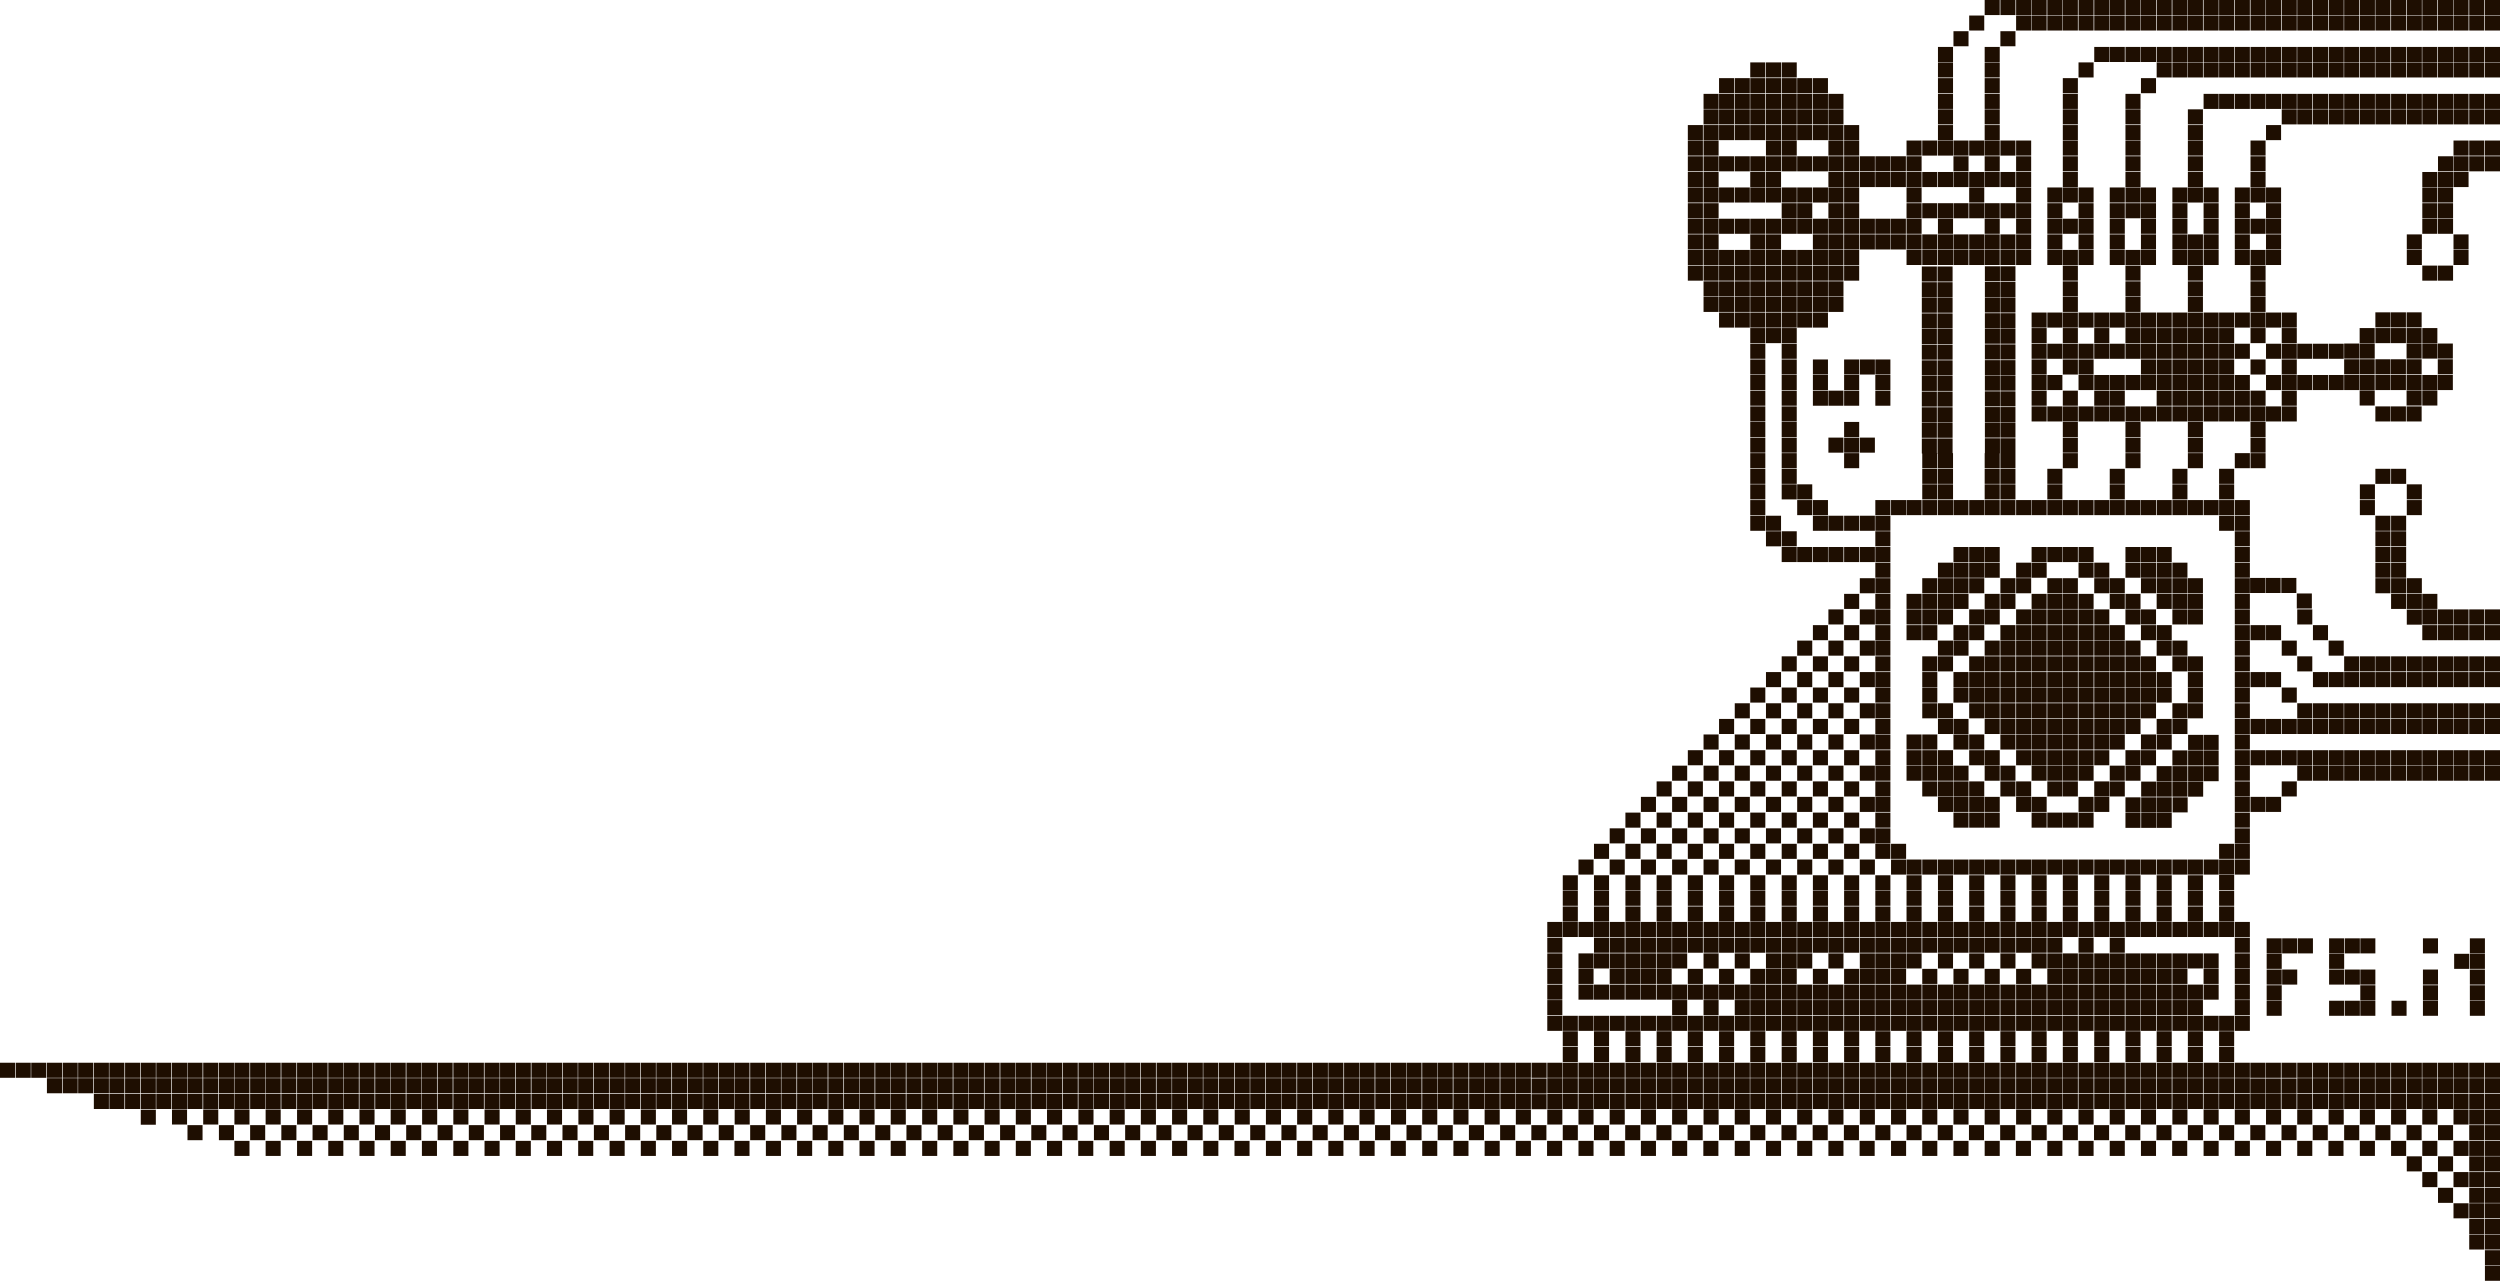 <?xml version="1.0" encoding="utf-8"?>
<!-- Generator: Adobe Illustrator 27.3.1, SVG Export Plug-In . SVG Version: 6.00 Build 0)  -->
<svg version="1.1" id="Слой_1" xmlns="http://www.w3.org/2000/svg" xmlns:xlink="http://www.w3.org/1999/xlink" x="0px" y="0px"
	 viewBox="0 0 1161.4 595" style="enable-background:new 0 0 1161.4 595;" xml:space="preserve">
<style type="text/css">
	.st0{fill:#1E0E01;}
</style>
<g id="Слой_1_00000074421657906549057210000014758819600501606284_">
</g>
<path class="st0" d="M406.6,493.7h7v7h-7V493.7z M406.6,500.9h7v7h-7V500.9z M406.6,508.2h7v7h-7V508.2z M406.6,522.7h7v7h-7V522.7z
	 M413.8,493.7h7v7h-7V493.7z M413.8,500.9h7v7h-7V500.9z M413.8,508.2h7v7h-7V508.2z M413.8,515.4h7v7h-7V515.4z M413.8,530h7v7h-7
	V530z M421.1,493.7h7v7h-7V493.7z M421.1,500.9h7v7h-7V500.9z M421.1,508.2h7v7h-7V508.2z M421.1,522.7h7v7h-7V522.7z M428.4,493.7
	h7v7h-7V493.7z M428.4,500.9h7v7h-7V500.9z M428.4,508.2h7v7h-7V508.2z M428.4,515.4h7v7h-7V515.4z M435.6,493.7h7v7h-7V493.7z
	 M435.6,500.9h7v7h-7V500.9z M435.6,508.2h7v7h-7V508.2z M435.6,522.7h7v7h-7V522.7z M442.9,493.7h7v7h-7V493.7z M442.9,500.9h7v7
	h-7V500.9z M442.9,508.2h7v7h-7V508.2z M442.9,515.4h7v7h-7V515.4z M450.1,493.7h7v7h-7V493.7z M450.1,500.9h7v7h-7V500.9z
	 M450.1,508.2h7v7h-7V508.2z M450.1,522.7h7v7h-7V522.7z M457.4,493.7h7v7h-7V493.7z M457.4,500.9h7v7h-7V500.9z M457.4,508.2h7v7
	h-7V508.2z M464.7,493.7h7v7h-7V493.7z M464.7,500.9h7v7h-7V500.9z M464.7,508.2h7v7h-7V508.2z M471.9,493.7h7v7h-7V493.7z
	 M471.9,500.9h7v7h-7V500.9z M471.9,508.2h7v7h-7V508.2z M479.2,493.7h7v7h-7V493.7z M479.2,500.9h7v7h-7V500.9z M479.2,508.2h7v7
	h-7V508.2z M486.4,493.7h7v7h-7V493.7z M486.4,500.9h7v7h-7V500.9z M486.4,508.2h7v7h-7V508.2z M428.4,530h7v7h-7V530z M442.9,530h7
	v7h-7V530z M457.4,530h7v7h-7V530z M457.4,515.4h7v7h-7V515.4z M464.6,522.7h7v7h-7V522.7z M471.9,530h7v7h-7V530z M471.9,515.4h7v7
	h-7V515.4z M479.1,522.7h7v7h-7V522.7z M486.4,530h7v7h-7V530z M486.4,515.4h7v7h-7V515.4z M493.6,522.7h7v7h-7V522.7z M500.9,530h7
	v7h-7V530z M501,515.4h7v7h-7V515.4z M508.2,522.7h7v7h-7V522.7z M515.5,530h7v7h-7V530z M515.5,515.4h7v7h-7V515.4z M522.7,522.7h7
	v7h-7V522.7z M530,530h7v7h-7V530z M530,515.4h7v7h-7V515.4z M537.2,522.7h7v7h-7V522.7z M544.5,530h7v7h-7V530z M544.5,515.4h7v7
	h-7V515.4z M551.7,522.7h7v7h-7V522.7z M559,530h7v7h-7V530z M559,515.4h7v7h-7V515.4z M566.2,522.7h7v7h-7V522.7z M573.5,530h7v7
	h-7V530z M573.6,515.4h7v7h-7V515.4z M580.8,522.7h7v7h-7V522.7z M588.1,530h7v7h-7V530z M588.1,515.4h7v7h-7V515.4z M595.3,522.7h7
	v7h-7V522.7z M602.6,530h7v7h-7V530z M602.6,515.4h7v7h-7V515.4z M609.8,522.7h7v7h-7V522.7z M617.1,530h7v7h-7V530z M617.1,515.4h7
	v7h-7V515.4z M624.3,522.7h7v7h-7V522.7z M631.6,530h7v7h-7V530z M631.6,515.4h7v7h-7V515.4z M638.8,522.7h7v7h-7V522.7z M646.1,530
	h7v7h-7V530z M646.2,515.4h7v7h-7V515.4z M653.4,522.7h7v7h-7V522.7z M660.7,530h7v7h-7V530z M660.7,515.4h7v7h-7V515.4z
	 M667.9,522.7h7v7h-7V522.7z M675.2,530h7v7h-7V530z M675.2,515.4h7v7h-7V515.4z M682.4,522.7h7v7h-7V522.7z M689.7,530h7v7h-7V530z
	 M689.7,515.4h7v7h-7V515.4z M696.9,522.7h7v7h-7V522.7z M704.2,530h7v7h-7V530z M704.2,515.4h7v7h-7V515.4z M711.4,522.7h7v7h-7
	V522.7z M718.7,530h7v7h-7V530z M718.8,515.4h7v7h-7V515.4z M726,522.7h7v7h-7V522.7z M733.3,530h7v7h-7V530z M733.3,515.4h7v7h-7
	V515.4z M740.5,522.7h7v7h-7V522.7z M747.8,530h7v7h-7V530z M747.8,515.4h7v7h-7V515.4z M755,522.7h7v7h-7V522.7z M762.3,530h7v7h-7
	V530z M762.3,515.4h7v7h-7V515.4z M769.5,522.7h7v7h-7V522.7z M776.8,530h7v7h-7V530z M776.8,515.4h7v7h-7V515.4z M784,522.7h7v7h-7
	V522.7z M791.3,530h7v7h-7V530z M791.4,515.4h7v7h-7V515.4z M798.6,522.7h7v7h-7V522.7z M805.9,530h7v7h-7V530z M805.9,515.4h7v7h-7
	V515.4z M813.1,522.7h7v7h-7V522.7z M820.4,530h7v7h-7V530z M820.4,515.4h7v7h-7V515.4z M827.6,522.7h7v7h-7V522.7z M834.9,530h7v7
	h-7V530z M834.9,515.4h7v7h-7V515.4z M842.1,522.7h7v7h-7V522.7z M849.4,530h7v7h-7V530z M849.4,515.4h7v7h-7V515.4z M856.6,522.7h7
	v7h-7V522.7z M863.9,530h7v7h-7V530z M864,515.4h7v7h-7V515.4z M871.2,522.7h7v7h-7V522.7z M878.5,530h7v7h-7V530z M878.5,515.4h7v7
	h-7V515.4z M885.7,522.7h7v7h-7V522.7z M893,530h7v7h-7V530z M893,515.4h7v7h-7V515.4z M900.2,522.7h7v7h-7V522.7z M907.5,530h7v7
	h-7V530z M907.5,515.4h7v7h-7V515.4z M914.7,522.7h7v7h-7V522.7z M922,530h7v7h-7V530z M922,515.4h7v7h-7V515.4z M929.2,522.7h7v7
	h-7V522.7z M936.5,530h7v7h-7V530z M936.6,515.4h7v7h-7V515.4z M943.8,522.7h7v7h-7V522.7z M951.1,530h7v7h-7V530z M951.1,515.4h7v7
	h-7V515.4z M958.3,522.7h7v7h-7V522.7z M965.6,530h7v7h-7V530z M965.6,515.4h7v7h-7V515.4z M972.8,522.7h7v7h-7V522.7z M980.1,530h7
	v7h-7V530z M980.1,515.4h7v7h-7V515.4z M987.3,522.7h7v7h-7V522.7z M994.6,530h7v7h-7V530z M994.6,515.4h7v7h-7V515.4z
	 M1001.8,522.7h7v7h-7V522.7z M1009.1,530h7v7h-7V530z M1009.2,515.4h7v7h-7V515.4z M1016.4,522.7h7v7h-7V522.7z M1023.7,530h7v7h-7
	V530z M1023.7,515.4h7v7h-7V515.4z M1030.9,522.7h7v7h-7V522.7z M1038.2,530h7v7h-7V530z M1038.2,515.4h7v7h-7V515.4z M1045.4,522.7
	h7v7h-7V522.7z M1052.7,530h7v7h-7V530z M1052.7,515.4h7v7h-7V515.4z M1059.9,522.7h7v7h-7V522.7z M1067.2,530h7v7h-7V530z
	 M1067.2,515.4h7v7h-7V515.4z M1074.4,522.7h7v7h-7V522.7z M1081.7,530h7v7h-7V530z M1081.8,515.4h7v7h-7V515.4z M1089,522.7h7v7h-7
	V522.7z M1096.3,530h7v7h-7V530z M1096.3,515.4h7v7h-7V515.4z M1110.8,515.4h7v7h-7V515.4z M1125.3,515.4h7v7h-7V515.4z
	 M1103.5,522.7h7v7h-7V522.7z M1118,522.7h7v7h-7V522.7z M1110.8,530h7v7h-7V530z M1125.3,530h7v7h-7V530z M1118.1,537.2h7v7h-7
	V537.2z M493.7,493.7h7v7h-7V493.7z M493.7,500.9h7v7h-7V500.9z M493.7,508.2h7v7h-7V508.2z M501,493.7h7v7h-7V493.7z M501,500.9h7
	v7h-7V500.9z M501,508.2h7v7h-7V508.2z M508.2,493.7h7v7h-7V493.7z M508.2,500.9h7v7h-7V500.9z M508.2,508.2h7v7h-7V508.2z
	 M515.5,493.7h7v7h-7V493.7z M515.5,500.9h7v7h-7V500.9z M515.5,508.2h7v7h-7V508.2z M522.7,493.7h7v7h-7V493.7z M522.7,500.9h7v7
	h-7V500.9z M522.7,508.2h7v7h-7V508.2z M530,493.7h7v7h-7V493.7z M530,500.9h7v7h-7V500.9z M530,508.2h7v7h-7V508.2z M537.3,493.7h7
	v7h-7V493.7z M537.3,500.9h7v7h-7V500.9z M537.3,508.2h7v7h-7V508.2z M544.5,493.7h7v7h-7V493.7z M544.5,500.9h7v7h-7V500.9z
	 M544.5,508.2h7v7h-7V508.2z M551.8,493.7h7v7h-7V493.7z M551.8,500.9h7v7h-7V500.9z M551.8,508.2h7v7h-7V508.2z M559,493.7h7v7h-7
	V493.7z M559,500.9h7v7h-7V500.9z M559,508.2h7v7h-7V508.2z M566.3,493.7h7v7h-7V493.7z M566.3,500.9h7v7h-7V500.9z M566.3,508.2h7
	v7h-7V508.2z M573.6,493.7h7v7h-7V493.7z M573.6,500.9h7v7h-7V500.9z M573.6,508.2h7v7h-7V508.2z M580.8,493.7h7v7h-7V493.7z
	 M580.8,500.9h7v7h-7V500.9z M580.8,508.2h7v7h-7V508.2z M588.1,493.7h7v7h-7V493.7z M588.1,500.9h7v7h-7V500.9z M588.1,508.2h7v7
	h-7V508.2z M595.3,493.7h7v7h-7V493.7z M595.3,500.9h7v7h-7V500.9z M595.3,508.2h7v7h-7V508.2z M602.6,493.7h7v7h-7V493.7z
	 M602.6,500.9h7v7h-7V500.9z M602.6,508.2h7v7h-7V508.2z M609.9,493.7h7v7h-7V493.7z M609.9,500.9h7v7h-7V500.9z M609.9,508.2h7v7
	h-7V508.2z M617.1,493.7h7v7h-7V493.7z M617.1,500.9h7v7h-7V500.9z M617.1,508.2h7v7h-7V508.2z M624.4,493.7h7v7h-7V493.7z
	 M624.4,500.9h7v7h-7V500.9z M624.4,508.2h7v7h-7V508.2z M631.6,493.7h7v7h-7V493.7z M631.6,500.9h7v7h-7V500.9z M631.6,508.2h7v7
	h-7V508.2z M638.9,493.7h7v7h-7V493.7z M638.9,500.9h7v7h-7V500.9z M638.9,508.2h7v7h-7V508.2z M646.2,493.7h7v7h-7V493.7z
	 M646.2,500.9h7v7h-7V500.9z M646.2,508.2h7v7h-7V508.2z M653.4,493.7h7v7h-7V493.7z M653.4,500.9h7v7h-7V500.9z M653.4,508.2h7v7
	h-7V508.2z M660.7,493.7h7v7h-7V493.7z M660.7,500.9h7v7h-7V500.9z M660.7,508.2h7v7h-7V508.2z M667.9,493.7h7v7h-7V493.7z
	 M667.9,500.9h7v7h-7V500.9z M667.9,508.2h7v7h-7V508.2z M675.2,493.7h7v7h-7V493.7z M675.2,500.9h7v7h-7V500.9z M675.2,508.2h7v7
	h-7V508.2z M682.5,493.7h7v7h-7V493.7z M682.5,500.9h7v7h-7V500.9z M682.5,508.2h7v7h-7V508.2z M689.7,493.7h7v7h-7V493.7z
	 M689.7,500.9h7v7h-7V500.9z M689.7,508.2h7v7h-7V508.2z M697,493.7h7v7h-7V493.7z M697,500.9h7v7h-7V500.9z M697,508.2h7v7h-7
	V508.2z M711.5,493.7h7v7h-7V493.7z M711.5,501h7v7h-7V501z M711.5,508.3h7v7h-7V508.3z M704.2,493.7h7v7h-7V493.7z M704.2,500.9h7
	v7h-7V500.9z M704.2,508.2h7v7h-7V508.2z M755.1,377.5h7v7h-7V377.5z M762.3,370.2h7v7h-7V370.2z M769.6,363h7v7h-7V363z
	 M769.6,377.5h7v7h-7V377.5z M776.8,355.7h7v7h-7V355.7z M776.8,370.2h7v7h-7V370.2z M726,406.6h7v7h-7V406.6z M726,413.8h7v7h-7
	V413.8z M733.3,399.3h7v7h-7V399.3z M740.5,392h7v7h-7V392z M740.5,406.6h7v7h-7V406.6z M740.5,413.8h7v7h-7V413.8z M747.8,384.8h7
	v7h-7V384.8z M747.8,399.3h7v7h-7V399.3z M755.1,392h7v7h-7V392z M755.1,406.6h7v7h-7V406.6z M755.1,413.8h7v7h-7V413.8z
	 M762.3,384.8h7v7h-7V384.8z M762.3,399.3h7v7h-7V399.3z M769.6,392h7v7h-7V392z M769.6,406.6h7v7h-7V406.6z M769.6,413.8h7v7h-7
	V413.8z M776.8,384.8h7v7h-7V384.8z M776.8,399.3h7v7h-7V399.3z M718.8,428.3h7v7h-7V428.3z M718.8,435.6h7v7h-7V435.6z
	 M718.8,442.9h7v7h-7V442.9z M718.8,450.1h7v7h-7V450.1z M718.8,457.4h7v7h-7V457.4z M718.8,464.6h7v7h-7V464.6z M718.8,471.9h7v7
	h-7V471.9z M726,421.1h7v7h-7V421.1z M726,428.3h7v7h-7V428.3z M726,471.9h7v7h-7V471.9z M726,479.1h7v7h-7V479.1z M726,486.4h7v7
	h-7V486.4z M733.3,428.3h7v7h-7V428.3z M733.3,442.9h7v7h-7V442.9z M733.3,450.1h7v7h-7V450.1z M733.3,457.4h7v7h-7V457.4z
	 M733.3,471.9h7v7h-7V471.9z M740.5,421.1h7v7h-7V421.1z M740.5,428.3h7v7h-7V428.3z M740.5,435.6h7v7h-7V435.6z M740.5,442.9h7v7
	h-7V442.9z M740.5,457.4h7v7h-7V457.4z M740.5,471.9h7v7h-7V471.9z M740.5,479.1h7v7h-7V479.1z M740.5,486.4h7v7h-7V486.4z
	 M747.8,428.3h7v7h-7V428.3z M747.8,435.6h7v7h-7V435.6z M747.8,442.9h7v7h-7V442.9z M747.8,450.1h7v7h-7V450.1z M747.8,457.4h7v7
	h-7V457.4z M747.8,471.9h7v7h-7V471.9z M755.1,421.1h7v7h-7V421.1z M755.1,428.3h7v7h-7V428.3z M755.1,435.6h7v7h-7V435.6z
	 M755.1,442.9h7v7h-7V442.9z M755.1,450.1h7v7h-7V450.1z M755.1,457.4h7v7h-7V457.4z M755.1,471.9h7v7h-7V471.9z M755.1,479.1h7v7
	h-7V479.1z M755.1,486.4h7v7h-7V486.4z M762.3,428.3h7v7h-7V428.3z M762.3,435.6h7v7h-7V435.6z M762.3,442.9h7v7h-7V442.9z
	 M762.3,450.1h7v7h-7V450.1z M762.3,457.4h7v7h-7V457.4z M762.3,471.9h7v7h-7V471.9z M769.6,421.1h7v7h-7V421.1z M769.6,428.3h7v7
	h-7V428.3z M769.6,435.6h7v7h-7V435.6z M769.6,442.9h7v7h-7V442.9z M769.6,450.1h7v7h-7V450.1z M769.6,457.4h7v7h-7V457.4z
	 M769.6,471.9h7v7h-7V471.9z M769.6,479.1h7v7h-7V479.1z M769.6,486.4h7v7h-7V486.4z M776.8,428.3h7v7h-7V428.3z M776.8,435.6h7v7
	h-7V435.6z M776.8,442.9h7v7h-7V442.9z M776.8,457.4h7v7h-7V457.4z M776.8,464.6h7v7h-7V464.6z M776.8,471.9h7v7h-7V471.9z
	 M718.8,493.7h7v7h-7V493.7z M718.8,500.9h7v7h-7V500.9z M718.8,508.2h7v7h-7V508.2z M726,493.7h7v7h-7V493.7z M726,500.9h7v7h-7
	V500.9z M726,508.2h7v7h-7V508.2z M733.3,493.7h7v7h-7V493.7z M733.3,500.9h7v7h-7V500.9z M733.3,508.2h7v7h-7V508.2z M740.5,493.7
	h7v7h-7V493.7z M740.5,500.9h7v7h-7V500.9z M740.5,508.2h7v7h-7V508.2z M747.8,493.7h7v7h-7V493.7z M747.8,500.9h7v7h-7V500.9z
	 M747.8,508.2h7v7h-7V508.2z M755.1,493.7h7v7h-7V493.7z M755.1,500.9h7v7h-7V500.9z M755.1,508.2h7v7h-7V508.2z M762.3,493.7h7v7
	h-7V493.7z M762.3,500.9h7v7h-7V500.9z M762.3,508.2h7v7h-7V508.2z M769.6,493.7h7v7h-7V493.7z M769.6,500.9h7v7h-7V500.9z
	 M769.6,508.2h7v7h-7V508.2z M776.8,493.7h7v7h-7V493.7z M776.8,500.9h7v7h-7V500.9z M776.8,508.2h7v7h-7V508.2z M784.1,58.1h7v7h-7
	V58.1z M784.1,65.3h7v7h-7V65.3z M784.1,72.6h7v7h-7V72.6z M784.1,79.9h7v7h-7V79.9z M784.1,87.1h7v7h-7V87.1z M784.1,94.4h7v7h-7
	V94.4z M784.1,101.6h7v7h-7V101.6z M784.1,108.9h7v7h-7V108.9z M784.1,116.1h7v7h-7V116.1z M784.1,123.4h7v7h-7V123.4z M784.1,348.5
	h7v7h-7V348.5z M784.1,363h7v7h-7V363z M784.1,377.5h7v7h-7V377.5z M791.4,43.6h7v7h-7V43.6z M791.4,50.8h7v7h-7V50.8z M791.4,58.1
	h7v7h-7V58.1z M791.4,65.3h7v7h-7V65.3z M791.4,72.6h7v7h-7V72.6z M791.4,79.9h7v7h-7V79.9z M791.4,87.1h7v7h-7V87.1z M791.4,94.4h7
	v7h-7V94.4z M791.4,101.6h7v7h-7V101.6z M791.4,108.9h7v7h-7V108.9z M791.4,116.1h7v7h-7V116.1z M791.4,123.4h7v7h-7V123.4z
	 M791.4,130.7h7v7h-7V130.7z M791.4,137.9h7v7h-7V137.9z M791.4,341.2h7v7h-7V341.2z M791.4,355.7h7v7h-7V355.7z M791.4,370.2h7v7
	h-7V370.2z M798.6,36.3h7v7h-7V36.3z M798.6,43.6h7v7h-7V43.6z M798.6,50.8h7v7h-7V50.8z M798.6,58.1h7v7h-7V58.1z M798.6,72.6h7v7
	h-7V72.6z M798.6,87.1h7v7h-7V87.1z M798.6,101.6h7v7h-7V101.6z M798.6,116.1h7v7h-7V116.1z M798.6,123.4h7v7h-7V123.4z
	 M798.6,130.7h7v7h-7V130.7z M798.6,137.9h7v7h-7V137.9z M798.6,145.2h7v7h-7V145.2z M798.6,334h7v7h-7V334z M798.6,348.5h7v7h-7
	V348.5z M798.6,363h7v7h-7V363z M798.6,377.5h7v7h-7V377.5z M805.9,36.3h7v7h-7V36.3z M805.9,43.6h7v7h-7V43.6z M805.9,50.8h7v7h-7
	V50.8z M805.9,58.1h7v7h-7V58.1z M805.9,72.6h7v7h-7V72.6z M805.9,87.1h7v7h-7V87.1z M805.9,101.6h7v7h-7V101.6z M805.9,116.1h7v7
	h-7V116.1z M805.9,123.4h7v7h-7V123.4z M805.9,130.7h7v7h-7V130.7z M805.9,137.9h7v7h-7V137.9z M805.9,145.2h7v7h-7V145.2z
	 M805.9,326.7h7v7h-7V326.7z M805.9,341.2h7v7h-7V341.2z M805.9,355.7h7v7h-7V355.7z M805.9,370.2h7v7h-7V370.2z M813.1,29h7v7h-7
	V29z M813.1,36.3h7v7h-7V36.3z M813.1,43.6h7v7h-7V43.6z M813.1,50.8h7v7h-7V50.8z M813.1,58.1h7v7h-7V58.1z M813.1,72.6h7v7h-7
	V72.6z M813.1,79.9h7v7h-7V79.9z M813.1,87.1h7v7h-7V87.1z M813.1,101.6h7v7h-7V101.6z M813.1,108.9h7v7h-7V108.9z M813.1,116.1h7v7
	h-7V116.1z M813.1,123.4h7v7h-7V123.4z M813.1,130.7h7v7h-7V130.7z M813.1,137.9h7v7h-7V137.9z M813.1,145.2h7v7h-7V145.2z
	 M813.1,152.4h7v7h-7V152.4z M813.1,167h7v7h-7V167z M813.1,174.2h7v7h-7V174.2z M813.1,181.5h7v7h-7V181.5z M813.1,188.8h7v7h-7
	V188.8z M813.1,196h7v7h-7V196z M813.1,203.3h7v7h-7V203.3z M813.1,210.5h7v7h-7V210.5z M813.1,217.8h7v7h-7V217.8z M813.1,225h7v7
	h-7V225z M813.1,232.3h7v7h-7V232.3z M813.1,239.6h7v7h-7V239.6z M813.1,319.4h7v7h-7V319.4z M813.1,334h7v7h-7V334z M813.1,348.5h7
	v7h-7V348.5z M813.1,363h7v7h-7V363z M813.1,377.5h7v7h-7V377.5z M820.4,29h7v7h-7V29z M820.4,36.3h7v7h-7V36.3z M820.4,43.6h7v7h-7
	V43.6z M820.4,50.8h7v7h-7V50.8z M820.4,58.1h7v7h-7V58.1z M820.4,65.3h7v7h-7V65.3z M820.4,72.6h7v7h-7V72.6z M820.4,79.9h7v7h-7
	V79.9z M820.4,87.1h7v7h-7V87.1z M820.4,101.6h7v7h-7V101.6z M820.4,108.9h7v7h-7V108.9z M820.4,116.1h7v7h-7V116.1z M820.4,123.4h7
	v7h-7V123.4z M820.4,130.7h7v7h-7V130.7z M820.4,137.9h7v7h-7V137.9z M820.4,145.2h7v7h-7V145.2z M820.4,152.4h7v7h-7V152.4z
	 M820.4,239.6h7v7h-7V239.6z M820.4,246.8h7v7h-7V246.8z M820.4,312.2h7v7h-7V312.2z M820.4,326.7h7v7h-7V326.7z M820.4,341.2h7v7
	h-7V341.2z M820.4,355.7h7v7h-7V355.7z M820.4,370.2h7v7h-7V370.2z M827.7,29h7v7h-7V29z M827.7,36.3h7v7h-7V36.3z M827.7,43.6h7v7
	h-7V43.6z M827.7,50.8h7v7h-7V50.8z M827.7,58.1h7v7h-7V58.1z M827.7,65.3h7v7h-7V65.3z M827.7,72.6h7v7h-7V72.6z M827.7,87.1h7v7
	h-7V87.1z M827.7,94.4h7v7h-7V94.4z M827.7,101.6h7v7h-7V101.6z M827.7,116.1h7v7h-7V116.1z M827.7,123.4h7v7h-7V123.4z
	 M827.7,130.7h7v7h-7V130.7z M827.7,137.9h7v7h-7V137.9z M827.7,145.2h7v7h-7V145.2z M827.7,152.4h7v7h-7V152.4z M827.7,167h7v7h-7
	V167z M827.7,174.2h7v7h-7V174.2z M827.7,181.5h7v7h-7V181.5z M827.7,188.8h7v7h-7V188.8z M827.7,196h7v7h-7V196z M827.7,203.3h7v7
	h-7V203.3z M827.7,210.5h7v7h-7V210.5z M827.7,217.8h7v7h-7V217.8z M827.7,225h7v7h-7V225z M827.7,246.8h7v7h-7V246.8z M827.7,254.1
	h7v7h-7V254.1z M827.7,304.9h7v7h-7V304.9z M827.7,319.4h7v7h-7V319.4z M827.7,334h7v7h-7V334z M827.7,348.5h7v7h-7V348.5z
	 M827.7,363h7v7h-7V363z M827.7,377.5h7v7h-7V377.5z M834.9,36.3h7v7h-7V36.3z M834.9,43.6h7v7h-7V43.6z M834.9,50.8h7v7h-7V50.8z
	 M834.9,58.1h7v7h-7V58.1z M834.9,72.6h7v7h-7V72.6z M834.9,87.1h7v7h-7V87.1z M834.9,94.4h7v7h-7V94.4z M834.9,101.6h7v7h-7V101.6z
	 M834.9,116.1h7v7h-7V116.1z M834.9,123.4h7v7h-7V123.4z M834.9,130.7h7v7h-7V130.7z M834.9,137.9h7v7h-7V137.9z M834.9,145.2h7v7
	h-7V145.2z M834.9,225h7v7h-7V225z M834.9,232.3h7v7h-7V232.3z M834.9,254.1h7v7h-7V254.1z M834.9,297.6h7v7h-7V297.6z M834.9,312.2
	h7v7h-7V312.2z M834.9,326.7h7v7h-7V326.7z M834.9,341.2h7v7h-7V341.2z M834.9,355.7h7v7h-7V355.7z M834.9,370.2h7v7h-7V370.2z
	 M842.2,36.3h7v7h-7V36.3z M842.2,43.6h7v7h-7V43.6z M842.2,50.8h7v7h-7V50.8z M842.2,58.1h7v7h-7V58.1z M842.2,72.6h7v7h-7V72.6z
	 M842.2,87.1h7v7h-7V87.1z M842.2,101.6h7v7h-7V101.6z M842.2,108.9h7v7h-7V108.9z M842.2,116.1h7v7h-7V116.1z M842.2,123.4h7v7h-7
	V123.4z M842.2,130.7h7v7h-7V130.7z M842.2,137.9h7v7h-7V137.9z M842.2,145.2h7v7h-7V145.2z M842.2,167h7v7h-7V167z M842.2,174.2h7
	v7h-7V174.2z M842.2,181.5h7v7h-7V181.5z M842.2,232.3h7v7h-7V232.3z M842.2,239.6h7v7h-7V239.6z M842.2,254.1h7v7h-7V254.1z
	 M842.2,290.4h7v7h-7V290.4z M842.2,304.9h7v7h-7V304.9z M842.2,319.4h7v7h-7V319.4z M842.2,334h7v7h-7V334z M842.2,348.5h7v7h-7
	V348.5z M842.2,363h7v7h-7V363z M842.2,377.5h7v7h-7V377.5z M849.4,43.6h7v7h-7V43.6z M849.4,50.8h7v7h-7V50.8z M849.4,58.1h7v7h-7
	V58.1z M849.4,65.3h7v7h-7V65.3z M849.4,72.6h7v7h-7V72.6z M849.4,79.9h7v7h-7V79.9z M849.4,87.1h7v7h-7V87.1z M849.4,94.4h7v7h-7
	V94.4z M849.4,101.6h7v7h-7V101.6z M849.4,108.9h7v7h-7V108.9z M849.4,116.1h7v7h-7V116.1z M849.4,123.4h7v7h-7V123.4z M849.4,130.7
	h7v7h-7V130.7z M849.4,137.9h7v7h-7V137.9z M849.4,181.5h7v7h-7V181.5z M849.4,203.3h7v7h-7V203.3z M849.4,239.6h7v7h-7V239.6z
	 M849.4,254.1h7v7h-7V254.1z M849.4,283.1h7v7h-7V283.1z M849.4,297.6h7v7h-7V297.6z M849.4,312.2h7v7h-7V312.2z M849.4,326.7h7v7
	h-7V326.7z M849.4,341.2h7v7h-7V341.2z M849.4,355.7h7v7h-7V355.7z M849.4,370.2h7v7h-7V370.2z M784.1,392h7v7h-7V392z M784.1,406.6
	h7v7h-7V406.6z M784.1,413.8h7v7h-7V413.8z M791.4,384.8h7v7h-7V384.8z M791.4,399.3h7v7h-7V399.3z M798.6,392h7v7h-7V392z
	 M798.6,406.6h7v7h-7V406.6z M798.6,413.8h7v7h-7V413.8z M805.9,384.8h7v7h-7V384.8z M805.9,399.3h7v7h-7V399.3z M813.1,392h7v7h-7
	V392z M813.1,406.6h7v7h-7V406.6z M813.1,413.8h7v7h-7V413.8z M820.4,384.8h7v7h-7V384.8z M820.4,399.3h7v7h-7V399.3z M827.7,392h7
	v7h-7V392z M827.7,406.6h7v7h-7V406.6z M827.7,413.8h7v7h-7V413.8z M834.9,384.8h7v7h-7V384.8z M834.9,399.3h7v7h-7V399.3z
	 M842.2,392h7v7h-7V392z M842.2,406.6h7v7h-7V406.6z M842.2,413.8h7v7h-7V413.8z M849.4,384.8h7v7h-7V384.8z M849.4,399.3h7v7h-7
	V399.3z M784.1,421.1h7v7h-7V421.1z M784.1,428.3h7v7h-7V428.3z M784.1,435.6h7v7h-7V435.6z M784.1,450.1h7v7h-7V450.1z
	 M784.1,457.4h7v7h-7V457.4z M784.1,471.9h7v7h-7V471.9z M784.1,479.1h7v7h-7V479.1z M784.1,486.4h7v7h-7V486.4z M791.4,428.3h7v7
	h-7V428.3z M791.4,435.6h7v7h-7V435.6z M791.4,442.9h7v7h-7V442.9z M791.4,457.4h7v7h-7V457.4z M791.4,464.6h7v7h-7V464.6z
	 M791.4,471.9h7v7h-7V471.9z M798.6,421.1h7v7h-7V421.1z M798.6,428.3h7v7h-7V428.3z M798.6,435.6h7v7h-7V435.6z M798.6,450.1h7v7
	h-7V450.1z M798.6,457.4h7v7h-7V457.4z M798.6,471.9h7v7h-7V471.9z M798.6,479.1h7v7h-7V479.1z M798.6,486.4h7v7h-7V486.4z
	 M805.9,428.3h7v7h-7V428.3z M805.9,435.6h7v7h-7V435.6z M805.9,442.9h7v7h-7V442.9z M805.9,457.4h7v7h-7V457.4z M805.9,464.6h7v7
	h-7V464.6z M805.9,471.9h7v7h-7V471.9z M813.1,421.1h7v7h-7V421.1z M813.1,428.3h7v7h-7V428.3z M813.1,435.6h7v7h-7V435.6z
	 M813.1,450.1h7v7h-7V450.1z M813.1,457.4h7v7h-7V457.4z M813.1,464.6h7v7h-7V464.6z M813.1,471.9h7v7h-7V471.9z M813.1,479.1h7v7
	h-7V479.1z M813.1,486.4h7v7h-7V486.4z M820.4,428.3h7v7h-7V428.3z M820.4,435.6h7v7h-7V435.6z M820.4,442.9h7v7h-7V442.9z
	 M820.4,450.1h7v7h-7V450.1z M820.4,457.4h7v7h-7V457.4z M820.4,464.6h7v7h-7V464.6z M820.4,471.9h7v7h-7V471.9z M827.7,421.1h7v7
	h-7V421.1z M827.7,428.3h7v7h-7V428.3z M827.7,435.6h7v7h-7V435.6z M827.7,442.9h7v7h-7V442.9z M827.7,450.1h7v7h-7V450.1z
	 M827.7,457.4h7v7h-7V457.4z M827.7,464.6h7v7h-7V464.6z M827.7,471.9h7v7h-7V471.9z M827.7,479.1h7v7h-7V479.1z M827.7,486.4h7v7
	h-7V486.4z M834.9,428.3h7v7h-7V428.3z M834.9,435.6h7v7h-7V435.6z M834.9,442.9h7v7h-7V442.9z M834.9,457.4h7v7h-7V457.4z
	 M834.9,464.6h7v7h-7V464.6z M834.9,471.9h7v7h-7V471.9z M842.2,421.1h7v7h-7V421.1z M842.2,428.3h7v7h-7V428.3z M842.2,435.6h7v7
	h-7V435.6z M842.2,450.1h7v7h-7V450.1z M842.2,457.4h7v7h-7V457.4z M842.2,464.6h7v7h-7V464.6z M842.2,471.9h7v7h-7V471.9z
	 M842.2,479.1h7v7h-7V479.1z M842.2,486.4h7v7h-7V486.4z M849.4,428.3h7v7h-7V428.3z M849.4,435.6h7v7h-7V435.6z M849.4,442.9h7v7
	h-7V442.9z M849.4,457.4h7v7h-7V457.4z M849.4,464.6h7v7h-7V464.6z M849.4,471.9h7v7h-7V471.9z M784.1,493.7h7v7h-7V493.7z
	 M784.1,500.9h7v7h-7V500.9z M784.1,508.2h7v7h-7V508.2z M791.4,493.7h7v7h-7V493.7z M791.4,500.9h7v7h-7V500.9z M791.4,508.2h7v7
	h-7V508.2z M798.6,493.7h7v7h-7V493.7z M798.6,500.9h7v7h-7V500.9z M798.6,508.2h7v7h-7V508.2z M805.9,493.7h7v7h-7V493.7z
	 M805.9,500.9h7v7h-7V500.9z M805.9,508.2h7v7h-7V508.2z M813.1,493.7h7v7h-7V493.7z M813.1,500.9h7v7h-7V500.9z M813.1,508.2h7v7
	h-7V508.2z M820.4,493.7h7v7h-7V493.7z M820.4,500.9h7v7h-7V500.9z M820.4,508.2h7v7h-7V508.2z M827.7,493.7h7v7h-7V493.7z
	 M827.7,500.9h7v7h-7V500.9z M827.7,508.2h7v7h-7V508.2z M834.9,493.7h7v7h-7V493.7z M834.9,500.9h7v7h-7V500.9z M834.9,508.2h7v7
	h-7V508.2z M842.2,493.7h7v7h-7V493.7z M842.2,500.9h7v7h-7V500.9z M842.2,508.2h7v7h-7V508.2z M849.4,493.7h7v7h-7V493.7z
	 M849.4,500.9h7v7h-7V500.9z M849.4,508.2h7v7h-7V508.2z M856.7,58.1h7v7h-7V58.1z M856.7,65.3h7v7h-7V65.3z M856.7,72.6h7v7h-7
	V72.6z M856.7,79.9h7v7h-7V79.9z M856.7,87.1h7v7h-7V87.1z M856.7,94.4h7v7h-7V94.4z M856.7,101.6h7v7h-7V101.6z M856.7,108.9h7v7
	h-7V108.9z M856.7,116.1h7v7h-7V116.1z M856.7,123.4h7v7h-7V123.4z M856.7,167h7v7h-7V167z M856.7,174.2h7v7h-7V174.2z M856.7,181.5
	h7v7h-7V181.5z M856.7,196h7v7h-7V196z M856.7,203.3h7v7h-7V203.3z M856.7,210.5h7v7h-7V210.5z M856.7,239.6h7v7h-7V239.6z
	 M856.7,254.1h7v7h-7V254.1z M856.7,275.9h7v7h-7V275.9z M856.7,290.4h7v7h-7V290.4z M856.7,304.9h7v7h-7V304.9z M856.7,319.4h7v7
	h-7V319.4z M856.7,334h7v7h-7V334z M856.7,348.5h7v7h-7V348.5z M856.7,363h7v7h-7V363z M856.7,377.5h7v7h-7V377.5z M864,72.6h7v7h-7
	V72.6z M864,79.9h7v7h-7V79.9z M864,101.6h7v7h-7V101.6z M864,108.9h7v7h-7V108.9z M864,167h7v7h-7V167z M864,203.3h7v7h-7V203.3z
	 M864,239.6h7v7h-7V239.6z M864,254.1h7v7h-7V254.1z M864,268.6h7v7h-7V268.6z M864,283.1h7v7h-7V283.1z M864,297.6h7v7h-7V297.6z
	 M864,312.2h7v7h-7V312.2z M864,326.7h7v7h-7V326.7z M864,341.2h7v7h-7V341.2z M864,355.7h7v7h-7V355.7z M864,370.2h7v7h-7V370.2z
	 M871.2,72.6h7v7h-7V72.6z M871.2,79.9h7v7h-7V79.9z M878.4,72.6h7v7h-7V72.6z M878.4,79.9h7v7h-7V79.9z M871.2,101.6h7v7h-7V101.6z
	 M871.2,108.9h7v7h-7V108.9z M878.4,101.6h7v7h-7V101.6z M878.4,108.9h7v7h-7V108.9z M871.2,167h7v7h-7V167z M871.2,174.2h7v7h-7
	V174.2z M871.2,181.5h7v7h-7V181.5z M871.2,232.3h7v7h-7V232.3z M871.2,239.6h7v7h-7V239.6z M871.2,246.8h7v7h-7V246.8z
	 M871.2,254.1h7v7h-7V254.1z M871.2,261.4h7v7h-7V261.4z M871.2,268.6h7v7h-7V268.6z M871.2,275.9h7v7h-7V275.9z M871.2,283.1h7v7
	h-7V283.1z M871.2,290.4h7v7h-7V290.4z M871.2,297.6h7v7h-7V297.6z M871.2,304.9h7v7h-7V304.9z M871.2,312.2h7v7h-7V312.2z
	 M871.2,319.4h7v7h-7V319.4z M871.2,326.7h7v7h-7V326.7z M871.2,334h7v7h-7V334z M871.2,341.2h7v7h-7V341.2z M871.2,348.5h7v7h-7
	V348.5z M871.2,355.7h7v7h-7V355.7z M871.2,363h7v7h-7V363z M871.2,370.2h7v7h-7V370.2z M871.2,377.5h7v7h-7V377.5z M878.5,232.3h7
	v7h-7V232.3z M885.7,65.3h7v7h-7V65.3z M885.7,72.6h7v7h-7V72.6z M885.7,79.9h7v7h-7V79.9z M885.7,87.1h7v7h-7V87.1z M885.7,94.4h7
	v7h-7V94.4z M885.7,101.6h7v7h-7V101.6z M885.7,108.9h7v7h-7V108.9z M885.7,116.1h7v7h-7V116.1z M892.8,123.8h7v7h-7V123.8z
	 M892.8,131.1h7v7h-7V131.1z M892.8,138.3h7v7h-7V138.3z M892.8,145.6h7v7h-7V145.6z M892.8,152.8h7v7h-7V152.8z M892.8,160.1h7v7
	h-7V160.1z M892.8,167.4h7v7h-7V167.4z M892.8,174.6h7v7h-7V174.6z M892.8,181.9h7v7h-7V181.9z M892.8,189.2h7v7h-7V189.2z
	 M892.8,196.4h7v7h-7V196.4z M892.8,203.7h7v7h-7V203.7z M885.7,232.3h7v7h-7V232.3z M885.7,275.9h7v7h-7V275.9z M885.7,283.1h7v7
	h-7V283.1z M885.7,290.4h7v7h-7V290.4z M885.7,348.5h7v7h-7V348.5z M885.7,355.7h7v7h-7V355.7z M893,65.3h7v7h-7V65.3z M893,79.9h7
	v7h-7V79.9z M893,94.4h7v7h-7V94.4z M893,108.9h7v7h-7V108.9z M893,116.1h7v7h-7V116.1z M900.1,123.8h7v7h-7V123.8z M900.1,131.1h7
	v7h-7V131.1z M900.1,138.3h7v7h-7V138.3z M900.1,145.6h7v7h-7V145.6z M900.1,152.8h7v7h-7V152.8z M900.1,160.1h7v7h-7V160.1z
	 M900.1,167.4h7v7h-7V167.4z M900.1,174.6h7v7h-7V174.6z M900.1,181.9h7v7h-7V181.9z M900.1,189.2h7v7h-7V189.2z M900.1,196.4h7v7
	h-7V196.4z M900.1,203.7h7v7h-7V203.7z M893,210.5h7v7h-7V210.5z M893,217.8h7v7h-7V217.8z M893,225h7v7h-7V225z M893,232.3h7v7h-7
	V232.3z M893,268.6h7v7h-7V268.6z M893,275.9h7v7h-7V275.9z M893,283.1h7v7h-7V283.1z M893,290.4h7v7h-7V290.4z M893,304.9h7v7h-7
	V304.9z M893,312.2h7v7h-7V312.2z M893,319.4h7v7h-7V319.4z M893,326.7h7v7h-7V326.7z M893,348.5h7v7h-7V348.5z M893,355.7h7v7h-7
	V355.7z M893,363h7v7h-7V363z M900.3,21.8h7v7h-7V21.8z M900.3,29h7v7h-7V29z M900.3,36.3h7v7h-7V36.3z M900.3,43.6h7v7h-7V43.6z
	 M900.3,50.8h7v7h-7V50.8z M900.3,58.1h7v7h-7V58.1z M900.3,65.3h7v7h-7V65.3z M900.3,79.9h7v7h-7V79.9z M900.3,94.4h7v7h-7V94.4z
	 M900.3,101.6h7v7h-7V101.6z M900.3,108.9h7v7h-7V108.9z M900.3,116.1h7v7h-7V116.1z M922.1,123.7h7v7h-7V123.7z M922.1,131h7v7h-7
	V131z M922.1,138.2h7v7h-7V138.2z M922.1,145.5h7v7h-7V145.5z M922.1,152.7h7v7h-7V152.7z M922.1,160h7v7h-7V160z M922.1,167.3h7v7
	h-7V167.3z M922.1,174.5h7v7h-7V174.5z M922.1,181.8h7v7h-7V181.8z M922.1,189.1h7v7h-7V189.1z M922.1,196.3h7v7h-7V196.3z
	 M922.1,203.6h7v7h-7V203.6z M900.3,210.5h7v7h-7V210.5z M900.3,217.8h7v7h-7V217.8z M900.3,225h7v7h-7V225z M900.3,232.3h7v7h-7
	V232.3z M900.3,261.4h7v7h-7V261.4z M900.3,268.6h7v7h-7V268.6z M900.3,275.9h7v7h-7V275.9z M900.3,283.1h7v7h-7V283.1z
	 M900.3,297.6h7v7h-7V297.6z M900.3,304.9h7v7h-7V304.9z M900.3,326.7h7v7h-7V326.7z M900.3,334h7v7h-7V334z M900.3,348.5h7v7h-7
	V348.5z M900.3,355.7h7v7h-7V355.7z M900.3,363h7v7h-7V363z M900.3,370.2h7v7h-7V370.2z M907.5,14.5h7v7h-7V14.5z M907.5,65.3h7v7
	h-7V65.3z M907.5,72.6h7v7h-7V72.6z M907.5,79.9h7v7h-7V79.9z M907.5,94.4h7v7h-7V94.4z M907.5,108.9h7v7h-7V108.9z M907.5,116.1h7
	v7h-7V116.1z M929.3,123.7h7v7h-7V123.7z M929.3,131h7v7h-7V131z M929.3,138.2h7v7h-7V138.2z M929.3,145.5h7v7h-7V145.5z
	 M929.3,152.7h7v7h-7V152.7z M929.3,160h7v7h-7V160z M929.3,167.3h7v7h-7V167.3z M929.3,174.5h7v7h-7V174.5z M929.3,181.8h7v7h-7
	V181.8z M929.3,189.1h7v7h-7V189.1z M929.3,196.3h7v7h-7V196.3z M929.3,203.6h7v7h-7V203.6z M907.5,232.3h7v7h-7V232.3z
	 M907.5,254.1h7v7h-7V254.1z M907.5,261.4h7v7h-7V261.4z M907.5,268.6h7v7h-7V268.6z M907.5,275.9h7v7h-7V275.9z M907.5,290.4h7v7
	h-7V290.4z M907.5,297.6h7v7h-7V297.6z M907.5,312.2h7v7h-7V312.2z M907.5,319.4h7v7h-7V319.4z M907.5,334h7v7h-7V334z M907.5,341.2
	h7v7h-7V341.2z M907.5,355.7h7v7h-7V355.7z M907.5,363h7v7h-7V363z M907.5,370.2h7v7h-7V370.2z M907.5,377.5h7v7h-7V377.5z
	 M914.8,7.2h7v7h-7V7.2z M914.8,65.3h7v7h-7V65.3z M914.8,79.9h7v7h-7V79.9z M914.8,87.1h7v7h-7V87.1z M914.8,94.4h7v7h-7V94.4z
	 M914.8,108.9h7v7h-7V108.9z M914.8,116.1h7v7h-7V116.1z M914.8,232.3h7v7h-7V232.3z M914.8,254.1h7v7h-7V254.1z M914.8,261.4h7v7
	h-7V261.4z M914.8,268.6h7v7h-7V268.6z M914.8,283.1h7v7h-7V283.1z M914.8,290.4h7v7h-7V290.4z M914.8,304.9h7v7h-7V304.9z
	 M914.8,312.2h7v7h-7V312.2z M914.8,319.4h7v7h-7V319.4z M914.8,326.7h7v7h-7V326.7z M914.8,341.2h7v7h-7V341.2z M914.8,348.5h7v7
	h-7V348.5z M914.8,363h7v7h-7V363z M914.8,370.2h7v7h-7V370.2z M914.8,377.5h7v7h-7V377.5z M922,0h7v7h-7V0z M922,21.8h7v7h-7V21.8z
	 M922,29h7v7h-7V29z M922,36.3h7v7h-7V36.3z M922,43.6h7v7h-7V43.6z M922,50.8h7v7h-7V50.8z M922,58.1h7v7h-7V58.1z M922,65.3h7v7
	h-7V65.3z M922,72.6h7v7h-7V72.6z M922,79.9h7v7h-7V79.9z M922,94.4h7v7h-7V94.4z M922,101.6h7v7h-7V101.6z M922,108.9h7v7h-7V108.9
	z M922,116.1h7v7h-7V116.1z M922,210.5h7v7h-7V210.5z M922,217.8h7v7h-7V217.8z M922,225h7v7h-7V225z M922,232.3h7v7h-7V232.3z
	 M922,254.1h7v7h-7V254.1z M922,261.4h7v7h-7V261.4z M922,275.9h7v7h-7V275.9z M922,283.1h7v7h-7V283.1z M922,297.6h7v7h-7V297.6z
	 M922,304.9h7v7h-7V304.9z M922,312.2h7v7h-7V312.2z M922,319.4h7v7h-7V319.4z M922,326.7h7v7h-7V326.7z M922,334h7v7h-7V334z
	 M922,348.5h7v7h-7V348.5z M922,355.7h7v7h-7V355.7z M922,370.2h7v7h-7V370.2z M922,377.5h7v7h-7V377.5z M856.7,392h7v7h-7V392z
	 M856.7,406.6h7v7h-7V406.6z M856.7,413.8h7v7h-7V413.8z M864,384.8h7v7h-7V384.8z M864,399.3h7v7h-7V399.3z M871.2,384.8h7v7h-7
	V384.8z M871.2,392h7v7h-7V392z M871.2,406.6h7v7h-7V406.6z M871.2,413.8h7v7h-7V413.8z M878.5,392h7v7h-7V392z M878.5,399.3h7v7h-7
	V399.3z M885.7,399.3h7v7h-7V399.3z M885.7,406.6h7v7h-7V406.6z M885.7,413.8h7v7h-7V413.8z M893,399.3h7v7h-7V399.3z M900.3,399.3
	h7v7h-7V399.3z M900.3,406.6h7v7h-7V406.6z M900.3,413.8h7v7h-7V413.8z M907.5,399.3h7v7h-7V399.3z M914.8,399.3h7v7h-7V399.3z
	 M914.8,406.6h7v7h-7V406.6z M914.8,413.8h7v7h-7V413.8z M922,399.3h7v7h-7V399.3z M856.7,421.1h7v7h-7V421.1z M856.7,428.3h7v7h-7
	V428.3z M856.7,435.6h7v7h-7V435.6z M856.7,450.1h7v7h-7V450.1z M856.7,457.4h7v7h-7V457.4z M856.7,464.6h7v7h-7V464.6z
	 M856.7,471.9h7v7h-7V471.9z M856.7,479.1h7v7h-7V479.1z M856.7,486.4h7v7h-7V486.4z M864,428.3h7v7h-7V428.3z M864,435.6h7v7h-7
	V435.6z M864,442.9h7v7h-7V442.9z M864,450.1h7v7h-7V450.1z M864,457.4h7v7h-7V457.4z M864,464.6h7v7h-7V464.6z M864,471.9h7v7h-7
	V471.9z M871.2,421.1h7v7h-7V421.1z M871.2,428.3h7v7h-7V428.3z M871.2,435.6h7v7h-7V435.6z M871.2,442.9h7v7h-7V442.9z
	 M871.2,450.1h7v7h-7V450.1z M871.2,457.4h7v7h-7V457.4z M871.2,464.6h7v7h-7V464.6z M871.2,471.9h7v7h-7V471.9z M871.2,479.1h7v7
	h-7V479.1z M871.2,486.4h7v7h-7V486.4z M878.5,428.3h7v7h-7V428.3z M878.5,435.6h7v7h-7V435.6z M878.5,442.9h7v7h-7V442.9z
	 M878.5,450.1h7v7h-7V450.1z M878.5,457.4h7v7h-7V457.4z M878.5,464.6h7v7h-7V464.6z M878.5,471.9h7v7h-7V471.9z M885.7,421.1h7v7
	h-7V421.1z M885.7,428.3h7v7h-7V428.3z M885.7,435.6h7v7h-7V435.6z M885.7,442.9h7v7h-7V442.9z M885.7,457.4h7v7h-7V457.4z
	 M885.7,464.6h7v7h-7V464.6z M885.7,471.9h7v7h-7V471.9z M885.7,479.1h7v7h-7V479.1z M885.7,486.4h7v7h-7V486.4z M893,428.3h7v7h-7
	V428.3z M893,435.6h7v7h-7V435.6z M893,450.1h7v7h-7V450.1z M893,457.4h7v7h-7V457.4z M893,464.6h7v7h-7V464.6z M893,471.9h7v7h-7
	V471.9z M900.3,421.1h7v7h-7V421.1z M900.3,428.3h7v7h-7V428.3z M900.3,435.6h7v7h-7V435.6z M900.3,442.9h7v7h-7V442.9z
	 M900.3,457.4h7v7h-7V457.4z M900.3,464.6h7v7h-7V464.6z M900.3,471.9h7v7h-7V471.9z M900.3,479.1h7v7h-7V479.1z M900.3,486.4h7v7
	h-7V486.4z M907.5,428.3h7v7h-7V428.3z M907.5,435.6h7v7h-7V435.6z M907.5,450.1h7v7h-7V450.1z M907.5,457.4h7v7h-7V457.4z
	 M907.5,464.6h7v7h-7V464.6z M907.5,471.9h7v7h-7V471.9z M914.8,421.1h7v7h-7V421.1z M914.8,428.3h7v7h-7V428.3z M914.8,435.6h7v7
	h-7V435.6z M914.8,442.9h7v7h-7V442.9z M914.8,457.4h7v7h-7V457.4z M914.8,464.6h7v7h-7V464.6z M914.8,471.9h7v7h-7V471.9z
	 M914.8,479.1h7v7h-7V479.1z M914.8,486.4h7v7h-7V486.4z M922,428.3h7v7h-7V428.3z M922,435.6h7v7h-7V435.6z M922,450.1h7v7h-7
	V450.1z M922,457.4h7v7h-7V457.4z M922,464.6h7v7h-7V464.6z M922,471.9h7v7h-7V471.9z M856.7,493.7h7v7h-7V493.7z M856.7,500.9h7v7
	h-7V500.9z M856.7,508.2h7v7h-7V508.2z M864,493.7h7v7h-7V493.7z M864,500.9h7v7h-7V500.9z M864,508.2h7v7h-7V508.2z M871.2,493.7h7
	v7h-7V493.7z M871.2,500.9h7v7h-7V500.9z M871.2,508.2h7v7h-7V508.2z M878.5,493.7h7v7h-7V493.7z M878.5,500.9h7v7h-7V500.9z
	 M878.5,508.2h7v7h-7V508.2z M885.7,493.7h7v7h-7V493.7z M885.7,500.9h7v7h-7V500.9z M885.7,508.2h7v7h-7V508.2z M893,493.7h7v7h-7
	V493.7z M893,500.9h7v7h-7V500.9z M893,508.2h7v7h-7V508.2z M900.3,493.7h7v7h-7V493.7z M900.3,500.9h7v7h-7V500.9z M900.3,508.2h7
	v7h-7V508.2z M907.5,493.7h7v7h-7V493.7z M907.5,500.9h7v7h-7V500.9z M907.5,508.2h7v7h-7V508.2z M914.8,493.7h7v7h-7V493.7z
	 M914.8,500.9h7v7h-7V500.9z M914.8,508.2h7v7h-7V508.2z M922,493.7h7v7h-7V493.7z M922,500.9h7v7h-7V500.9z M922,508.2h7v7h-7
	V508.2z M929.3,0h7v7h-7V0z M929.3,14.5h7v7h-7V14.5z M929.3,65.3h7v7h-7V65.3z M929.3,79.9h7v7h-7V79.9z M929.3,94.4h7v7h-7V94.4z
	 M929.3,108.9h7v7h-7V108.9z M929.3,116.1h7v7h-7V116.1z M929.3,210.5h7v7h-7V210.5z M929.3,217.8h7v7h-7V217.8z M929.3,225h7v7h-7
	V225z M929.3,232.3h7v7h-7V232.3z M929.3,268.6h7v7h-7V268.6z M929.3,275.9h7v7h-7V275.9z M929.3,290.4h7v7h-7V290.4z M929.3,297.6
	h7v7h-7V297.6z M929.3,304.9h7v7h-7V304.9z M929.3,312.2h7v7h-7V312.2z M929.3,319.4h7v7h-7V319.4z M929.3,326.7h7v7h-7V326.7z
	 M929.3,334h7v7h-7V334z M929.3,341.2h7v7h-7V341.2z M929.3,355.7h7v7h-7V355.7z M929.3,363h7v7h-7V363z M936.6,0h7v7h-7V0z
	 M936.6,7.2h7v7h-7V7.2z M936.6,65.3h7v7h-7V65.3z M936.6,72.6h7v7h-7V72.6z M936.6,79.9h7v7h-7V79.9z M936.6,87.1h7v7h-7V87.1z
	 M936.6,94.4h7v7h-7V94.4z M936.6,101.6h7v7h-7V101.6z M936.6,108.9h7v7h-7V108.9z M936.6,116.1h7v7h-7V116.1z M936.6,232.3h7v7h-7
	V232.3z M936.6,261.4h7v7h-7V261.4z M936.6,268.6h7v7h-7V268.6z M936.6,283.1h7v7h-7V283.1z M936.6,290.4h7v7h-7V290.4z
	 M936.6,297.6h7v7h-7V297.6z M936.6,304.9h7v7h-7V304.9z M936.6,312.2h7v7h-7V312.2z M936.6,319.4h7v7h-7V319.4z M936.6,326.7h7v7
	h-7V326.7z M936.6,334h7v7h-7V334z M936.6,341.2h7v7h-7V341.2z M936.6,348.5h7v7h-7V348.5z M936.6,363h7v7h-7V363z M936.6,370.2h7v7
	h-7V370.2z M943.8,0h7v7h-7V0z M943.8,7.2h7v7h-7V7.2z M943.8,145.2h7v7h-7V145.2z M943.8,152.4h7v7h-7V152.4z M943.8,159.7h7v7h-7
	V159.7z M943.8,167h7v7h-7V167z M943.8,174.2h7v7h-7V174.2z M943.8,181.5h7v7h-7V181.5z M943.8,188.8h7v7h-7V188.8z M943.8,232.3h7
	v7h-7V232.3z M943.8,254.1h7v7h-7V254.1z M943.8,261.4h7v7h-7V261.4z M943.8,275.9h7v7h-7V275.9z M943.8,283.1h7v7h-7V283.1z
	 M943.8,290.4h7v7h-7V290.4z M943.8,297.6h7v7h-7V297.6z M943.8,304.9h7v7h-7V304.9z M943.8,312.2h7v7h-7V312.2z M943.8,319.4h7v7
	h-7V319.4z M943.8,326.7h7v7h-7V326.7z M943.8,334h7v7h-7V334z M943.8,341.2h7v7h-7V341.2z M943.8,348.5h7v7h-7V348.5z M943.8,355.7
	h7v7h-7V355.7z M943.8,370.2h7v7h-7V370.2z M943.8,377.5h7v7h-7V377.5z M951.1,0h7v7h-7V0z M951.1,7.2h7v7h-7V7.2z M951.1,87.1h7v7
	h-7V87.1z M951.1,94.4h7v7h-7V94.4z M951.1,101.6h7v7h-7V101.6z M951.1,108.9h7v7h-7V108.9z M951.1,116.1h7v7h-7V116.1z
	 M951.1,145.2h7v7h-7V145.2z M951.1,159.7h7v7h-7V159.7z M951.1,174.2h7v7h-7V174.2z M951.1,188.8h7v7h-7V188.8z M951.1,217.8h7v7
	h-7V217.8z M951.1,225h7v7h-7V225z M951.1,232.3h7v7h-7V232.3z M951.1,254.1h7v7h-7V254.1z M951.1,268.6h7v7h-7V268.6z M951.1,275.9
	h7v7h-7V275.9z M951.1,283.1h7v7h-7V283.1z M951.1,290.4h7v7h-7V290.4z M951.1,297.6h7v7h-7V297.6z M951.1,304.9h7v7h-7V304.9z
	 M951.1,312.2h7v7h-7V312.2z M951.1,319.4h7v7h-7V319.4z M951.1,326.7h7v7h-7V326.7z M951.1,334h7v7h-7V334z M951.1,341.2h7v7h-7
	V341.2z M951.1,348.5h7v7h-7V348.5z M951.1,355.7h7v7h-7V355.7z M951.1,363h7v7h-7V363z M951.1,377.5h7v7h-7V377.5z M958.3,0h7v7h-7
	V0z M958.3,7.2h7v7h-7V7.2z M965.6,29h7v7h-7V29z M958.3,36.3h7v7h-7V36.3z M958.3,43.6h7v7h-7V43.6z M958.3,50.8h7v7h-7V50.8z
	 M958.3,58.1h7v7h-7V58.1z M958.3,65.3h7v7h-7V65.3z M958.3,72.6h7v7h-7V72.6z M958.3,79.9h7v7h-7V79.9z M958.3,87.1h7v7h-7V87.1z
	 M958.3,101.6h7v7h-7V101.6z M958.3,116.1h7v7h-7V116.1z M958.3,123.4h7v7h-7V123.4z M958.3,130.7h7v7h-7V130.7z M958.3,137.9h7v7
	h-7V137.9z M958.3,145.2h7v7h-7V145.2z M958.3,152.4h7v7h-7V152.4z M958.3,159.7h7v7h-7V159.7z M958.3,167h7v7h-7V167z M958.3,181.5
	h7v7h-7V181.5z M958.3,188.8h7v7h-7V188.8z M958.3,196h7v7h-7V196z M958.3,203.3h7v7h-7V203.3z M958.3,210.5h7v7h-7V210.5z
	 M958.3,232.3h7v7h-7V232.3z M958.3,254.1h7v7h-7V254.1z M958.3,268.6h7v7h-7V268.6z M958.3,275.9h7v7h-7V275.9z M958.3,283.1h7v7
	h-7V283.1z M958.3,290.4h7v7h-7V290.4z M958.3,297.6h7v7h-7V297.6z M958.3,304.9h7v7h-7V304.9z M958.3,312.2h7v7h-7V312.2z
	 M958.3,319.4h7v7h-7V319.4z M958.3,326.7h7v7h-7V326.7z M958.3,334h7v7h-7V334z M958.3,341.2h7v7h-7V341.2z M958.3,348.5h7v7h-7
	V348.5z M958.3,355.7h7v7h-7V355.7z M958.3,363h7v7h-7V363z M958.3,377.5h7v7h-7V377.5z M965.6,0h7v7h-7V0z M965.6,7.2h7v7h-7V7.2z
	 M965.6,87.1h7v7h-7V87.1z M965.6,94.4h7v7h-7V94.4z M965.6,101.6h7v7h-7V101.6z M965.6,108.9h7v7h-7V108.9z M965.6,116.1h7v7h-7
	V116.1z M965.6,145.2h7v7h-7V145.2z M965.6,159.7h7v7h-7V159.7z M965.6,167h7v7h-7V167z M965.6,174.2h7v7h-7V174.2z M965.6,188.8h7
	v7h-7V188.8z M965.6,232.3h7v7h-7V232.3z M965.6,254.1h7v7h-7V254.1z M965.6,261.4h7v7h-7V261.4z M965.6,275.9h7v7h-7V275.9z
	 M965.6,283.1h7v7h-7V283.1z M965.6,290.4h7v7h-7V290.4z M965.6,297.6h7v7h-7V297.6z M965.6,304.9h7v7h-7V304.9z M965.6,312.2h7v7
	h-7V312.2z M965.6,319.4h7v7h-7V319.4z M965.6,326.7h7v7h-7V326.7z M965.6,334h7v7h-7V334z M965.6,341.2h7v7h-7V341.2z M965.6,348.5
	h7v7h-7V348.5z M965.6,355.7h7v7h-7V355.7z M965.6,370.2h7v7h-7V370.2z M965.6,377.5h7v7h-7V377.5z M972.9,0h7v7h-7V0z M972.9,7.2h7
	v7h-7V7.2z M972.9,21.8h7v7h-7V21.8z M972.9,145.2h7v7h-7V145.2z M972.9,152.4h7v7h-7V152.4z M972.9,159.7h7v7h-7V159.7z
	 M972.9,174.2h7v7h-7V174.2z M972.9,181.5h7v7h-7V181.5z M972.9,188.8h7v7h-7V188.8z M972.9,232.3h7v7h-7V232.3z M972.9,261.4h7v7
	h-7V261.4z M972.9,268.6h7v7h-7V268.6z M972.9,283.1h7v7h-7V283.1z M972.9,290.4h7v7h-7V290.4z M972.9,297.6h7v7h-7V297.6z
	 M972.9,304.9h7v7h-7V304.9z M972.9,312.2h7v7h-7V312.2z M972.9,319.4h7v7h-7V319.4z M972.9,326.7h7v7h-7V326.7z M972.9,334h7v7h-7
	V334z M972.9,341.2h7v7h-7V341.2z M972.9,348.5h7v7h-7V348.5z M972.9,363h7v7h-7V363z M972.9,370.2h7v7h-7V370.2z M980.1,0h7v7h-7V0
	z M980.1,7.2h7v7h-7V7.2z M980.1,21.8h7v7h-7V21.8z M980.1,87.1h7v7h-7V87.1z M980.1,94.4h7v7h-7V94.4z M980.1,101.6h7v7h-7V101.6z
	 M980.1,108.9h7v7h-7V108.9z M980.1,116.1h7v7h-7V116.1z M980.1,145.2h7v7h-7V145.2z M980.1,159.7h7v7h-7V159.7z M980.1,174.2h7v7
	h-7V174.2z M980.1,181.5h7v7h-7V181.5z M980.1,188.8h7v7h-7V188.8z M980.1,217.8h7v7h-7V217.8z M980.1,225h7v7h-7V225z M980.1,232.3
	h7v7h-7V232.3z M980.1,268.6h7v7h-7V268.6z M980.1,275.9h7v7h-7V275.9z M980.1,290.4h7v7h-7V290.4z M980.1,297.6h7v7h-7V297.6z
	 M980.1,304.9h7v7h-7V304.9z M980.1,312.2h7v7h-7V312.2z M980.1,319.4h7v7h-7V319.4z M980.1,326.7h7v7h-7V326.7z M980.1,334h7v7h-7
	V334z M980.1,341.2h7v7h-7V341.2z M980.1,355.7h7v7h-7V355.7z M980.1,363h7v7h-7V363z M987.4,370.4h7v7h-7V370.4z M987.4,0h7v7h-7V0
	z M987.4,7.2h7v7h-7V7.2z M987.4,21.8h7v7h-7V21.8z M987.4,43.6h7v7h-7V43.6z M987.4,50.8h7v7h-7V50.8z M987.4,58.1h7v7h-7V58.1z
	 M987.4,65.3h7v7h-7V65.3z M987.4,72.6h7v7h-7V72.6z M987.4,79.9h7v7h-7V79.9z M987.4,87.1h7v7h-7V87.1z M987.4,94.4h7v7h-7V94.4z
	 M987.4,116.1h7v7h-7V116.1z M987.4,123.4h7v7h-7V123.4z M987.4,130.7h7v7h-7V130.7z M987.4,137.9h7v7h-7V137.9z M987.4,145.2h7v7
	h-7V145.2z M987.4,152.4h7v7h-7V152.4z M987.4,159.7h7v7h-7V159.7z M987.4,174.2h7v7h-7V174.2z M987.4,188.8h7v7h-7V188.8z
	 M987.4,196h7v7h-7V196z M987.4,203.3h7v7h-7V203.3z M987.4,210.5h7v7h-7V210.5z M987.4,232.3h7v7h-7V232.3z M987.4,254.1h7v7h-7
	V254.1z M987.4,261.4h7v7h-7V261.4z M987.4,275.9h7v7h-7V275.9z M987.4,283.1h7v7h-7V283.1z M987.4,297.6h7v7h-7V297.6z
	 M987.4,304.9h7v7h-7V304.9z M987.4,312.2h7v7h-7V312.2z M987.4,319.4h7v7h-7V319.4z M987.4,326.7h7v7h-7V326.7z M987.4,334h7v7h-7
	V334z M987.4,348.5h7v7h-7V348.5z M987.4,355.7h7v7h-7V355.7z M994.7,363.1h7v7h-7V363.1z M994.7,370.4h7v7h-7V370.4z M994.6,0h7v7
	h-7V0z M994.6,7.2h7v7h-7V7.2z M994.6,21.8h7v7h-7V21.8z M994.6,36.3h7v7h-7V36.3z M994.6,87.1h7v7h-7V87.1z M994.6,94.4h7v7h-7
	V94.4z M994.6,101.6h7v7h-7V101.6z M994.6,108.9h7v7h-7V108.9z M994.6,116.1h7v7h-7V116.1z M994.6,145.2h7v7h-7V145.2z M994.6,152.4
	h7v7h-7V152.4z M994.6,159.7h7v7h-7V159.7z M994.6,167h7v7h-7V167z M994.6,174.2h7v7h-7V174.2z M994.6,188.8h7v7h-7V188.8z
	 M994.6,232.3h7v7h-7V232.3z M994.6,254.1h7v7h-7V254.1z M994.6,261.4h7v7h-7V261.4z M994.6,268.6h7v7h-7V268.6z M994.6,283.1h7v7
	h-7V283.1z M994.6,290.4h7v7h-7V290.4z M994.6,304.9h7v7h-7V304.9z M994.6,312.2h7v7h-7V312.2z M994.6,319.4h7v7h-7V319.4z
	 M994.6,326.7h7v7h-7V326.7z M994.6,341.2h7v7h-7V341.2z M994.6,348.5h7v7h-7V348.5z M1001.9,355.9h7v7h-7V355.9z M1001.9,363.1h7v7
	h-7V363.1z M1001.9,370.4h7v7h-7V370.4z M929.3,399.3h7v7h-7V399.3z M929.3,406.6h7v7h-7V406.6z M929.3,413.8h7v7h-7V413.8z
	 M936.6,399.3h7v7h-7V399.3z M943.8,399.3h7v7h-7V399.3z M943.8,406.6h7v7h-7V406.6z M943.8,413.8h7v7h-7V413.8z M951.1,399.3h7v7
	h-7V399.3z M958.3,399.3h7v7h-7V399.3z M958.3,406.6h7v7h-7V406.6z M958.3,413.8h7v7h-7V413.8z M965.6,399.3h7v7h-7V399.3z
	 M972.9,399.3h7v7h-7V399.3z M972.9,406.6h7v7h-7V406.6z M972.9,413.8h7v7h-7V413.8z M987.4,377.6h7v7h-7V377.6z M980.1,399.3h7v7
	h-7V399.3z M994.7,377.6h7v7h-7V377.6z M987.4,399.3h7v7h-7V399.3z M987.4,406.6h7v7h-7V406.6z M987.4,413.8h7v7h-7V413.8z
	 M1001.9,377.6h7v7h-7V377.6z M994.6,399.3h7v7h-7V399.3z M929.3,421.1h7v7h-7V421.1z M929.3,428.3h7v7h-7V428.3z M929.3,435.6h7v7
	h-7V435.6z M929.3,442.9h7v7h-7V442.9z M929.3,457.4h7v7h-7V457.4z M929.3,464.6h7v7h-7V464.6z M929.3,471.9h7v7h-7V471.9z
	 M929.3,479.1h7v7h-7V479.1z M929.3,486.4h7v7h-7V486.4z M936.6,428.3h7v7h-7V428.3z M936.6,435.6h7v7h-7V435.6z M936.6,450.1h7v7
	h-7V450.1z M936.6,457.4h7v7h-7V457.4z M936.6,464.6h7v7h-7V464.6z M936.6,471.9h7v7h-7V471.9z M943.8,421.1h7v7h-7V421.1z
	 M943.8,428.3h7v7h-7V428.3z M943.8,435.6h7v7h-7V435.6z M943.8,442.9h7v7h-7V442.9z M943.8,457.4h7v7h-7V457.4z M943.8,464.6h7v7
	h-7V464.6z M943.8,471.9h7v7h-7V471.9z M943.8,479.1h7v7h-7V479.1z M943.8,486.4h7v7h-7V486.4z M951.1,428.3h7v7h-7V428.3z
	 M951.1,435.6h7v7h-7V435.6z M951.1,442.9h7v7h-7V442.9z M951.1,450.1h7v7h-7V450.1z M951.1,457.4h7v7h-7V457.4z M951.1,464.6h7v7
	h-7V464.6z M951.1,471.9h7v7h-7V471.9z M958.3,421.1h7v7h-7V421.1z M958.3,428.3h7v7h-7V428.3z M958.3,442.9h7v7h-7V442.9z
	 M958.3,450.1h7v7h-7V450.1z M958.3,457.4h7v7h-7V457.4z M958.3,464.6h7v7h-7V464.6z M958.3,471.9h7v7h-7V471.9z M958.3,479.1h7v7
	h-7V479.1z M958.3,486.4h7v7h-7V486.4z M965.6,428.3h7v7h-7V428.3z M965.6,435.6h7v7h-7V435.6z M965.6,442.9h7v7h-7V442.9z
	 M965.6,450.1h7v7h-7V450.1z M965.6,457.4h7v7h-7V457.4z M965.6,464.6h7v7h-7V464.6z M965.6,471.9h7v7h-7V471.9z M972.9,421.1h7v7
	h-7V421.1z M972.9,428.3h7v7h-7V428.3z M972.9,442.9h7v7h-7V442.9z M972.9,450.1h7v7h-7V450.1z M972.9,457.4h7v7h-7V457.4z
	 M972.9,464.6h7v7h-7V464.6z M972.9,471.9h7v7h-7V471.9z M972.9,479.1h7v7h-7V479.1z M972.9,486.4h7v7h-7V486.4z M980.1,428.3h7v7
	h-7V428.3z M980.1,435.6h7v7h-7V435.6z M980.1,442.9h7v7h-7V442.9z M980.1,450.1h7v7h-7V450.1z M980.1,457.4h7v7h-7V457.4z
	 M980.1,464.6h7v7h-7V464.6z M980.1,471.9h7v7h-7V471.9z M987.4,421.1h7v7h-7V421.1z M987.4,428.3h7v7h-7V428.3z M987.4,442.9h7v7
	h-7V442.9z M987.4,450.1h7v7h-7V450.1z M987.4,457.4h7v7h-7V457.4z M987.4,464.6h7v7h-7V464.6z M987.4,471.9h7v7h-7V471.9z
	 M987.4,479.1h7v7h-7V479.1z M987.4,486.4h7v7h-7V486.4z M994.6,428.3h7v7h-7V428.3z M994.6,442.9h7v7h-7V442.9z M994.6,450.1h7v7
	h-7V450.1z M994.6,457.4h7v7h-7V457.4z M994.6,464.6h7v7h-7V464.6z M994.6,471.9h7v7h-7V471.9z M929.3,493.7h7v7h-7V493.7z
	 M929.3,500.9h7v7h-7V500.9z M929.3,508.2h7v7h-7V508.2z M936.6,493.7h7v7h-7V493.7z M936.6,500.9h7v7h-7V500.9z M936.6,508.2h7v7
	h-7V508.2z M943.8,493.7h7v7h-7V493.7z M943.8,500.9h7v7h-7V500.9z M943.8,508.2h7v7h-7V508.2z M951.1,493.7h7v7h-7V493.7z
	 M951.1,500.9h7v7h-7V500.9z M951.1,508.2h7v7h-7V508.2z M958.3,493.7h7v7h-7V493.7z M958.3,500.9h7v7h-7V500.9z M958.3,508.2h7v7
	h-7V508.2z M965.6,493.7h7v7h-7V493.7z M965.6,500.9h7v7h-7V500.9z M965.6,508.2h7v7h-7V508.2z M972.9,493.7h7v7h-7V493.7z
	 M972.9,500.9h7v7h-7V500.9z M972.9,508.2h7v7h-7V508.2z M980.1,493.7h7v7h-7V493.7z M980.1,500.9h7v7h-7V500.9z M980.1,508.2h7v7
	h-7V508.2z M987.4,493.7h7v7h-7V493.7z M987.4,500.9h7v7h-7V500.9z M987.4,508.2h7v7h-7V508.2z M994.6,493.7h7v7h-7V493.7z
	 M994.6,500.9h7v7h-7V500.9z M994.6,508.2h7v7h-7V508.2z M1001.9,0h7v7h-7V0z M1001.9,7.2h7v7h-7V7.2z M1001.9,21.8h7v7h-7V21.8z
	 M1001.9,29h7v7h-7V29z M1001.9,145.2h7v7h-7V145.2z M1001.9,152.4h7v7h-7V152.4z M1001.9,159.7h7v7h-7V159.7z M1001.9,167h7v7h-7
	V167z M1001.9,174.2h7v7h-7V174.2z M1001.9,181.5h7v7h-7V181.5z M1001.9,188.8h7v7h-7V188.8z M1001.9,232.3h7v7h-7V232.3z
	 M1001.9,254.1h7v7h-7V254.1z M1001.9,261.4h7v7h-7V261.4z M1001.9,268.6h7v7h-7V268.6z M1001.9,275.9h7v7h-7V275.9z M1001.9,290.4
	h7v7h-7V290.4z M1001.9,297.6h7v7h-7V297.6z M1001.9,312.2h7v7h-7V312.2z M1001.9,319.4h7v7h-7V319.4z M1001.9,334h7v7h-7V334z
	 M1001.9,341.2h7v7h-7V341.2z M1009.2,348.6h7v7h-7V348.6z M1009.2,355.9h7v7h-7V355.9z M1009.2,363.1h7v7h-7V363.1z M1009.3,370.4
	h7v7h-7V370.4z M1009.2,0h7v7h-7V0z M1009.2,7.2h7v7h-7V7.2z M1009.2,21.8h7v7h-7V21.8z M1009.2,29h7v7h-7V29z M1009.2,87.1h7v7h-7
	V87.1z M1009.2,94.4h7v7h-7V94.4z M1009.2,101.6h7v7h-7V101.6z M1009.2,108.9h7v7h-7V108.9z M1009.2,116.1h7v7h-7V116.1z
	 M1009.2,145.2h7v7h-7V145.2z M1009.2,152.4h7v7h-7V152.4z M1009.2,159.7h7v7h-7V159.7z M1009.2,167h7v7h-7V167z M1009.2,174.2h7v7
	h-7V174.2z M1009.2,181.5h7v7h-7V181.5z M1009.2,188.8h7v7h-7V188.8z M1009.2,217.8h7v7h-7V217.8z M1009.2,225h7v7h-7V225z
	 M1009.2,232.3h7v7h-7V232.3z M1009.2,261.4h7v7h-7V261.4z M1009.2,268.6h7v7h-7V268.6z M1009.2,275.9h7v7h-7V275.9z M1009.2,283.1
	h7v7h-7V283.1z M1009.2,297.6h7v7h-7V297.6z M1009.2,304.9h7v7h-7V304.9z M1009.2,326.7h7v7h-7V326.7z M1009.2,334h7v7h-7V334z
	 M1016.5,341.4h7v7h-7V341.4z M1016.5,348.6h7v7h-7V348.6z M1016.5,355.9h7v7h-7V355.9z M1016.5,363.1h7v7h-7V363.1z M1016.4,0h7v7
	h-7V0z M1016.4,7.2h7v7h-7V7.2z M1016.4,21.8h7v7h-7V21.8z M1016.4,29h7v7h-7V29z M1016.4,50.8h7v7h-7V50.8z M1016.4,58.1h7v7h-7
	V58.1z M1016.4,65.3h7v7h-7V65.3z M1016.4,72.6h7v7h-7V72.6z M1016.4,79.9h7v7h-7V79.9z M1016.4,87.1h7v7h-7V87.1z M1016.4,108.9h7
	v7h-7V108.9z M1016.4,116.1h7v7h-7V116.1z M1016.4,123.4h7v7h-7V123.4z M1016.4,130.7h7v7h-7V130.7z M1016.4,137.9h7v7h-7V137.9z
	 M1016.4,145.2h7v7h-7V145.2z M1016.4,152.4h7v7h-7V152.4z M1016.4,159.7h7v7h-7V159.7z M1016.4,167h7v7h-7V167z M1016.4,174.2h7v7
	h-7V174.2z M1016.4,181.5h7v7h-7V181.5z M1016.4,188.8h7v7h-7V188.8z M1016.4,196h7v7h-7V196z M1016.4,203.3h7v7h-7V203.3z
	 M1016.4,210.5h7v7h-7V210.5z M1016.4,232.3h7v7h-7V232.3z M1016.4,268.6h7v7h-7V268.6z M1016.4,275.9h7v7h-7V275.9z M1016.4,283.1
	h7v7h-7V283.1z M1016.4,304.9h7v7h-7V304.9z M1016.4,312.2h7v7h-7V312.2z M1016.4,319.4h7v7h-7V319.4z M1016.4,326.7h7v7h-7V326.7z
	 M1023.7,341.4h7v7h-7V341.4z M1023.7,348.6h7v7h-7V348.6z M1023.7,355.9h7v7h-7V355.9z M1023.7,0h7v7h-7V0z M1023.7,7.2h7v7h-7V7.2
	z M1023.7,21.8h7v7h-7V21.8z M1023.7,29h7v7h-7V29z M1023.7,43.6h7v7h-7V43.6z M1023.7,87.1h7v7h-7V87.1z M1023.7,94.4h7v7h-7V94.4z
	 M1023.7,101.6h7v7h-7V101.6z M1023.7,108.9h7v7h-7V108.9z M1023.7,116.1h7v7h-7V116.1z M1023.7,145.2h7v7h-7V145.2z M1023.7,152.4
	h7v7h-7V152.4z M1023.7,159.7h7v7h-7V159.7z M1023.7,167h7v7h-7V167z M1023.7,174.2h7v7h-7V174.2z M1023.7,181.5h7v7h-7V181.5z
	 M1023.7,188.8h7v7h-7V188.8z M1023.7,232.3h7v7h-7V232.3z M1030.9,0h7v7h-7V0z M1030.9,7.2h7v7h-7V7.2z M1030.9,21.8h7v7h-7V21.8z
	 M1030.9,29h7v7h-7V29z M1030.9,43.6h7v7h-7V43.6z M1030.9,145.2h7v7h-7V145.2z M1030.9,152.4h7v7h-7V152.4z M1030.9,159.7h7v7h-7
	V159.7z M1030.9,167h7v7h-7V167z M1030.9,174.2h7v7h-7V174.2z M1030.9,181.5h7v7h-7V181.5z M1030.9,188.8h7v7h-7V188.8z
	 M1030.9,217.8h7v7h-7V217.8z M1030.9,225h7v7h-7V225z M1030.9,232.3h7v7h-7V232.3z M1030.9,239.6h7v7h-7V239.6z M1038.2,0h7v7h-7V0
	z M1038.2,7.2h7v7h-7V7.2z M1038.2,21.8h7v7h-7V21.8z M1038.2,29h7v7h-7V29z M1038.2,43.6h7v7h-7V43.6z M1038.2,87.1h7v7h-7V87.1z
	 M1038.2,94.4h7v7h-7V94.4z M1038.2,101.6h7v7h-7V101.6z M1038.2,108.9h7v7h-7V108.9z M1038.2,116.1h7v7h-7V116.1z M1038.2,145.2h7
	v7h-7V145.2z M1038.2,159.7h7v7h-7V159.7z M1038.2,174.2h7v7h-7V174.2z M1038.2,181.5h7v7h-7V181.5z M1038.2,188.8h7v7h-7V188.8z
	 M1038.2,210.5h7v7h-7V210.5z M1038.2,232.3h7v7h-7V232.3z M1038.2,239.6h7v7h-7V239.6z M1038.2,246.8h7v7h-7V246.8z M1038.2,254.1
	h7v7h-7V254.1z M1038.2,261.4h7v7h-7V261.4z M1038.2,268.6h7v7h-7V268.6z M1038.2,275.9h7v7h-7V275.9z M1038.2,283.1h7v7h-7V283.1z
	 M1038.2,290.4h7v7h-7V290.4z M1038.2,297.6h7v7h-7V297.6z M1038.2,304.9h7v7h-7V304.9z M1038.2,312.2h7v7h-7V312.2z M1038.2,319.4
	h7v7h-7V319.4z M1038.2,326.7h7v7h-7V326.7z M1038.2,334h7v7h-7V334z M1038.2,341.2h7v7h-7V341.2z M1038.2,348.5h7v7h-7V348.5z
	 M1038.2,355.7h7v7h-7V355.7z M1038.2,363h7v7h-7V363z M1038.2,370.2h7v7h-7V370.2z M1038.2,377.5h7v7h-7V377.5z M1045.5,0h7v7h-7V0
	z M1045.5,7.2h7v7h-7V7.2z M1045.5,21.8h7v7h-7V21.8z M1045.5,29h7v7h-7V29z M1045.5,43.6h7v7h-7V43.6z M1045.5,65.3h7v7h-7V65.3z
	 M1045.5,72.6h7v7h-7V72.6z M1045.5,79.9h7v7h-7V79.9z M1045.5,87.1h7v7h-7V87.1z M1045.5,101.6h7v7h-7V101.6z M1045.5,116.1h7v7h-7
	V116.1z M1045.5,123.4h7v7h-7V123.4z M1045.5,130.7h7v7h-7V130.7z M1045.5,137.9h7v7h-7V137.9z M1045.5,145.2h7v7h-7V145.2z
	 M1045.5,152.4h7v7h-7V152.4z M1045.5,167h7v7h-7V167z M1045.5,181.5h7v7h-7V181.5z M1045.5,188.8h7v7h-7V188.8z M1045.5,196h7v7h-7
	V196z M1045.5,203.3h7v7h-7V203.3z M1045.5,210.5h7v7h-7V210.5z M1045.3,268.5h7v7h-7V268.5z M1045.5,290.4h7v7h-7V290.4z
	 M1045.5,312.2h7v7h-7V312.2z M1045.5,334h7v7h-7V334z M1045.5,348.5h7v7h-7V348.5z M1045.5,370.2h7v7h-7V370.2z M1052.7,0h7v7h-7V0
	z M1052.7,7.2h7v7h-7V7.2z M1052.7,21.8h7v7h-7V21.8z M1052.7,29h7v7h-7V29z M1052.7,43.6h7v7h-7V43.6z M1052.7,58.1h7v7h-7V58.1z
	 M1052.7,87.1h7v7h-7V87.1z M1052.7,94.4h7v7h-7V94.4z M1052.7,101.6h7v7h-7V101.6z M1052.7,108.9h7v7h-7V108.9z M1052.7,116.1h7v7
	h-7V116.1z M1052.7,145.2h7v7h-7V145.2z M1052.7,159.7h7v7h-7V159.7z M1052.7,174.2h7v7h-7V174.2z M1052.7,188.8h7v7h-7V188.8z
	 M1052.5,268.5h7v7h-7V268.5z M1052.7,290.4h7v7h-7V290.4z M1052.7,312.2h7v7h-7V312.2z M1052.7,334h7v7h-7V334z M1052.7,348.5h7v7
	h-7V348.5z M1052.7,370.2h7v7h-7V370.2z M1060,0h7v7h-7V0z M1060,7.2h7v7h-7V7.2z M1060,21.8h7v7h-7V21.8z M1060,29h7v7h-7V29z
	 M1060,43.6h7v7h-7V43.6z M1060,50.8h7v7h-7V50.8z M1060,145.2h7v7h-7V145.2z M1060,152.4h7v7h-7V152.4z M1060,159.7h7v7h-7V159.7z
	 M1067.2,159.7h7v7h-7V159.7z M1074.5,159.7h7v7h-7V159.7z M1081.8,159.7h7v7h-7V159.7z M1060,167h7v7h-7V167z M1060,174.2h7v7h-7
	V174.2z M1067.2,174.2h7v7h-7V174.2z M1074.5,174.2h7v7h-7V174.2z M1081.8,174.2h7v7h-7V174.2z M1060,181.5h7v7h-7V181.5z
	 M1060,188.8h7v7h-7V188.8z M1059.8,268.5h7v7h-7V268.5z M1060,297.6h7v7h-7V297.6z M1060,319.4h7v7h-7V319.4z M1060,334h7v7h-7V334
	z M1060,348.5h7v7h-7V348.5z M1060,363h7v7h-7V363z M1067.2,0h7v7h-7V0z M1067.2,7.2h7v7h-7V7.2z M1067.2,21.8h7v7h-7V21.8z
	 M1067.2,29h7v7h-7V29z M1067.2,43.6h7v7h-7V43.6z M1067.2,50.8h7v7h-7V50.8z M1067,275.7h7v7h-7V275.7z M1067.2,283.1h7v7h-7V283.1
	z M1067.2,304.9h7v7h-7V304.9z M1067.2,326.7h7v7h-7V326.7z M1067.2,334h7v7h-7V334z M1067.2,348.5h7v7h-7V348.5z M1067.2,355.7h7v7
	h-7V355.7z M1001.9,399.3h7v7h-7V399.3z M1001.9,406.6h7v7h-7V406.6z M1001.9,413.8h7v7h-7V413.8z M1009.2,399.3h7v7h-7V399.3z
	 M1016.4,399.3h7v7h-7V399.3z M1016.4,406.6h7v7h-7V406.6z M1016.4,413.8h7v7h-7V413.8z M1023.7,399.3h7v7h-7V399.3z M1030.9,406.5
	h7v7h-7V406.5z M1030.9,392h7v7h-7V392z M1030.9,399.3h7v7h-7V399.3z M1030.9,413.8h7v7h-7V413.8z M1038.2,384.8h7v7h-7V384.8z
	 M1038.2,392h7v7h-7V392z M1038.2,399.3h7v7h-7V399.3z M1053,435.9h7v7h-7V435.9z M1053,443.1h7v7h-7V443.1z M1053,450.4h7v7h-7
	V450.4z M1053,457.7h7v7h-7V457.7z M1053,464.9h7v7h-7V464.9z M1060.2,435.9h7v7h-7V435.9z M1060.2,450.4h7v7h-7V450.4z
	 M1001.9,421.1h7v7h-7V421.1z M1001.9,428.3h7v7h-7V428.3z M1001.9,442.9h7v7h-7V442.9z M1001.9,450.1h7v7h-7V450.1z M1001.9,457.4
	h7v7h-7V457.4z M1001.9,464.6h7v7h-7V464.6z M1001.9,471.9h7v7h-7V471.9z M1001.9,479.1h7v7h-7V479.1z M1001.9,486.4h7v7h-7V486.4z
	 M1009.2,428.3h7v7h-7V428.3z M1009.2,442.9h7v7h-7V442.9z M1009.2,450.1h7v7h-7V450.1z M1009.2,457.4h7v7h-7V457.4z M1009.2,464.6
	h7v7h-7V464.6z M1009.2,471.9h7v7h-7V471.9z M1016.4,421.1h7v7h-7V421.1z M1016.4,428.3h7v7h-7V428.3z M1016.4,442.9h7v7h-7V442.9z
	 M1016.4,457.4h7v7h-7V457.4z M1016.4,464.6h7v7h-7V464.6z M1016.4,471.9h7v7h-7V471.9z M1016.4,479.1h7v7h-7V479.1z M1016.4,486.4
	h7v7h-7V486.4z M1023.7,428.3h7v7h-7V428.3z M1023.7,442.9h7v7h-7V442.9z M1023.7,450.1h7v7h-7V450.1z M1023.7,457.4h7v7h-7V457.4z
	 M1023.7,471.9h7v7h-7V471.9z M1030.9,421.1h7v7h-7V421.1z M1030.9,428.3h7v7h-7V428.3z M1030.9,471.9h7v7h-7V471.9z M1030.9,479.1
	h7v7h-7V479.1z M1030.9,486.4h7v7h-7V486.4z M1038.2,428.3h7v7h-7V428.3z M1038.2,435.6h7v7h-7V435.6z M1038.2,442.9h7v7h-7V442.9z
	 M1038.2,450.1h7v7h-7V450.1z M1038.2,457.4h7v7h-7V457.4z M1038.2,464.6h7v7h-7V464.6z M1038.2,471.9h7v7h-7V471.9z M1045.4,493.7
	h7v7h-7V493.7z M1052.6,493.7h7v7h-7V493.7z M1059.9,493.7h7v7h-7V493.7z M1067.2,493.7h7v7h-7V493.7z M1067.2,500.9h7v7h-7V500.9z
	 M1067.2,508.2h7v7h-7V508.2z M1001.9,493.7h7v7h-7V493.7z M1001.9,500.9h7v7h-7V500.9z M1001.9,508.2h7v7h-7V508.2z M1009.2,493.7
	h7v7h-7V493.7z M1009.2,500.9h7v7h-7V500.9z M1009.2,508.2h7v7h-7V508.2z M1016.4,493.7h7v7h-7V493.7z M1016.4,500.9h7v7h-7V500.9z
	 M1016.4,508.2h7v7h-7V508.2z M1023.7,493.7h7v7h-7V493.7z M1023.7,500.9h7v7h-7V500.9z M1023.7,508.2h7v7h-7V508.2z M1030.9,493.7
	h7v7h-7V493.7z M1030.9,500.9h7v7h-7V500.9z M1030.9,508.2h7v7h-7V508.2z M1038.2,493.7h7v7h-7V493.7z M1038.2,500.9h7v7h-7V500.9z
	 M1038.2,508.2h7v7h-7V508.2z M1045.4,501h7v7h-7V501z M1045.4,508.2h7v7h-7V508.2z M1052.6,501h7v7h-7V501z M1052.6,508.2h7v7h-7
	V508.2z M1059.9,501h7v7h-7V501z M1059.9,508.2h7v7h-7V508.2z M1074.5,0h7v7h-7V0z M1074.5,7.2h7v7h-7V7.2z M1074.5,21.8h7v7h-7
	V21.8z M1074.5,29h7v7h-7V29z M1074.5,43.6h7v7h-7V43.6z M1074.5,50.8h7v7h-7V50.8z M1074.5,290.4h7v7h-7V290.4z M1074.5,312.2h7v7
	h-7V312.2z M1074.5,326.7h7v7h-7V326.7z M1074.5,334h7v7h-7V334z M1074.5,348.5h7v7h-7V348.5z M1074.5,355.7h7v7h-7V355.7z
	 M1081.8,0h7v7h-7V0z M1081.8,7.2h7v7h-7V7.2z M1081.8,21.8h7v7h-7V21.8z M1081.8,29h7v7h-7V29z M1081.8,43.6h7v7h-7V43.6z
	 M1081.8,50.8h7v7h-7V50.8z M1089,159.6h7v7h-7V159.6z M1089,166.9h7v7h-7V166.9z M1089,174.2h7v7h-7V174.2z M1081.8,297.6h7v7h-7
	V297.6z M1081.8,312.2h7v7h-7V312.2z M1081.8,326.7h7v7h-7V326.7z M1081.8,334h7v7h-7V334z M1081.8,348.5h7v7h-7V348.5z
	 M1081.8,355.7h7v7h-7V355.7z M1089,0h7v7h-7V0z M1089,7.2h7v7h-7V7.2z M1089,21.8h7v7h-7V21.8z M1089,29h7v7h-7V29z M1089,43.6h7v7
	h-7V43.6z M1089,50.8h7v7h-7V50.8z M1096.2,152.4h7v7h-7V152.4z M1096.2,159.6h7v7h-7V159.6z M1096.2,166.9h7v7h-7V166.9z
	 M1096.2,174.2h7v7h-7V174.2z M1096.2,181.4h7v7h-7V181.4z M1089,304.9h7v7h-7V304.9z M1089,312.2h7v7h-7V312.2z M1089,326.7h7v7h-7
	V326.7z M1089,334h7v7h-7V334z M1089,348.5h7v7h-7V348.5z M1089,355.7h7v7h-7V355.7z M1096.3,0h7v7h-7V0z M1096.3,7.2h7v7h-7V7.2z
	 M1096.3,21.8h7v7h-7V21.8z M1096.3,29h7v7h-7V29z M1096.3,43.6h7v7h-7V43.6z M1096.3,50.8h7v7h-7V50.8z M1103.5,145.1h7v7h-7V145.1
	z M1103.5,152.4h7v7h-7V152.4z M1103.5,166.9h7v7h-7V166.9z M1103.5,174.2h7v7h-7V174.2z M1103.5,188.8h7v7h-7V188.8z M1096.3,225h7
	v7h-7V225z M1096.3,232.3h7v7h-7V232.3z M1096.3,304.9h7v7h-7V304.9z M1096.3,312.2h7v7h-7V312.2z M1096.3,326.7h7v7h-7V326.7z
	 M1096.3,334h7v7h-7V334z M1096.3,348.5h7v7h-7V348.5z M1096.3,355.7h7v7h-7V355.7z M1103.5,0h7v7h-7V0z M1103.5,7.2h7v7h-7V7.2z
	 M1103.5,21.8h7v7h-7V21.8z M1103.5,29h7v7h-7V29z M1103.5,43.6h7v7h-7V43.6z M1103.5,50.8h7v7h-7V50.8z M1110.7,145.1h7v7h-7V145.1
	z M1110.7,152.4h7v7h-7V152.4z M1110.7,166.9h7v7h-7V166.9z M1110.7,174.2h7v7h-7V174.2z M1110.7,188.8h7v7h-7V188.8z M1103.5,217.8
	h7v7h-7V217.8z M1103.5,239.6h7v7h-7V239.6z M1103.5,246.8h7v7h-7V246.8z M1103.5,254.1h7v7h-7V254.1z M1103.5,261.4h7v7h-7V261.4z
	 M1110.8,275.9h7v7h-7V275.9z M1103.5,268.6h7v7h-7V268.6z M1103.5,304.9h7v7h-7V304.9z M1103.5,312.2h7v7h-7V312.2z M1103.5,326.7
	h7v7h-7V326.7z M1103.5,334h7v7h-7V334z M1103.5,348.5h7v7h-7V348.5z M1103.5,355.7h7v7h-7V355.7z M1110.8,0h7v7h-7V0z M1110.8,7.2
	h7v7h-7V7.2z M1110.8,21.8h7v7h-7V21.8z M1110.8,29h7v7h-7V29z M1110.8,43.6h7v7h-7V43.6z M1110.8,50.8h7v7h-7V50.8z M1118,145.1h7
	v7h-7V145.1z M1118,152.4h7v7h-7V152.4z M1118,159.6h7v7h-7V159.6z M1118,166.9h7v7h-7V166.9z M1118,174.2h7v7h-7V174.2z
	 M1118,181.4h7v7h-7V181.4z M1118,188.8h7v7h-7V188.8z M1110.8,217.8h7v7h-7V217.8z M1110.8,239.6h7v7h-7V239.6z M1110.8,246.8h7v7
	h-7V246.8z M1110.8,254.1h7v7h-7V254.1z M1110.8,261.4h7v7h-7V261.4z M1110.8,268.6h7v7h-7V268.6z M1118.1,283.2h7v7h-7V283.2z
	 M1110.8,304.9h7v7h-7V304.9z M1110.8,312.2h7v7h-7V312.2z M1110.8,326.7h7v7h-7V326.7z M1110.8,334h7v7h-7V334z M1110.8,348.5h7v7
	h-7V348.5z M1110.8,355.7h7v7h-7V355.7z M1118.1,0h7v7h-7V0z M1118.1,7.2h7v7h-7V7.2z M1118.1,21.8h7v7h-7V21.8z M1118.1,29h7v7h-7
	V29z M1118.1,43.6h7v7h-7V43.6z M1118.1,50.8h7v7h-7V50.8z M1118.1,108.9h7v7h-7V108.9z M1118.1,116.1h7v7h-7V116.1z M1125.3,152.4
	h7v7h-7V152.4z M1125.3,159.6h7v7h-7V159.6z M1125.3,174.2h7v7h-7V174.2z M1125.3,181.4h7v7h-7V181.4z M1118.1,225h7v7h-7V225z
	 M1118.1,232.3h7v7h-7V232.3z M1118.1,268.6h7v7h-7V268.6z M1118.1,275.9h7v7h-7V275.9z M1125.3,290.4h7v7h-7V290.4z M1118.1,304.9
	h7v7h-7V304.9z M1118.1,312.2h7v7h-7V312.2z M1118.1,326.7h7v7h-7V326.7z M1118.1,334h7v7h-7V334z M1118.1,348.5h7v7h-7V348.5z
	 M1118.1,355.7h7v7h-7V355.7z M1125.3,0h7v7h-7V0z M1125.3,7.2h7v7h-7V7.2z M1125.3,21.8h7v7h-7V21.8z M1125.3,29h7v7h-7V29z
	 M1125.3,43.6h7v7h-7V43.6z M1125.3,50.8h7v7h-7V50.8z M1125.3,79.9h7v7h-7V79.9z M1125.3,87.1h7v7h-7V87.1z M1125.3,94.4h7v7h-7
	V94.4z M1125.3,101.6h7v7h-7V101.6z M1125.3,123.4h7v7h-7V123.4z M1132.5,159.6h7v7h-7V159.6z M1132.5,166.9h7v7h-7V166.9z
	 M1132.5,174.2h7v7h-7V174.2z M1125.3,275.9h7v7h-7V275.9z M1125.3,283.1h7v7h-7V283.1z M1125.3,304.9h7v7h-7V304.9z M1125.3,312.2
	h7v7h-7V312.2z M1125.3,326.7h7v7h-7V326.7z M1125.3,334h7v7h-7V334z M1125.3,348.5h7v7h-7V348.5z M1125.3,355.7h7v7h-7V355.7z
	 M1132.6,0h7v7h-7V0z M1132.6,7.2h7v7h-7V7.2z M1132.6,21.8h7v7h-7V21.8z M1132.6,29h7v7h-7V29z M1132.6,43.6h7v7h-7V43.6z
	 M1132.6,50.8h7v7h-7V50.8z M1132.6,72.6h7v7h-7V72.6z M1132.6,79.9h7v7h-7V79.9z M1132.6,87.1h7v7h-7V87.1z M1132.6,94.4h7v7h-7
	V94.4z M1132.6,101.6h7v7h-7V101.6z M1132.6,123.4h7v7h-7V123.4z M1132.6,283.1h7v7h-7V283.1z M1132.6,290.4h7v7h-7V290.4z
	 M1132.6,304.9h7v7h-7V304.9z M1132.6,312.2h7v7h-7V312.2z M1132.6,326.7h7v7h-7V326.7z M1132.6,334h7v7h-7V334z M1132.6,348.5h7v7
	h-7V348.5z M1132.6,355.7h7v7h-7V355.7z M1139.8,0h7v7h-7V0z M1139.8,7.2h7v7h-7V7.2z M1139.8,21.8h7v7h-7V21.8z M1139.8,29h7v7h-7
	V29z M1139.8,43.6h7v7h-7V43.6z M1139.8,50.8h7v7h-7V50.8z M1139.8,65.3h7v7h-7V65.3z M1139.8,72.6h7v7h-7V72.6z M1139.8,79.9h7v7
	h-7V79.9z M1139.8,108.9h7v7h-7V108.9z M1139.8,116.1h7v7h-7V116.1z M1139.8,283.1h7v7h-7V283.1z M1139.8,290.4h7v7h-7V290.4z
	 M1139.8,304.9h7v7h-7V304.9z M1139.8,312.2h7v7h-7V312.2z M1139.8,326.7h7v7h-7V326.7z M1139.8,334h7v7h-7V334z M1139.8,348.5h7v7
	h-7V348.5z M1139.8,355.7h7v7h-7V355.7z M1067.5,435.9h7v7h-7V435.9z M1082,435.9h7v7h-7V435.9z M1082,443.1h7v7h-7V443.1z
	 M1082,450.4h7v7h-7V450.4z M1082,464.9h7v7h-7V464.9z M1089.3,435.9h7v7h-7V435.9z M1089.3,450.4h7v7h-7V450.4z M1089.3,464.9h7v7
	h-7V464.9z M1096.5,435.9h7v7h-7V435.9z M1096.5,450.4h7v7h-7V450.4z M1096.5,457.7h7v7h-7V457.7z M1096.5,464.9h7v7h-7V464.9z
	 M1111,464.9h7v7h-7V464.9z M1125.6,435.9h7v7h-7V435.9z M1125.6,450.4h7v7h-7V450.4z M1125.6,457.7h7v7h-7V457.7z M1125.6,464.9h7
	v7h-7V464.9z M1074.5,493.7h7v7h-7V493.7z M1074.5,500.9h7v7h-7V500.9z M1074.5,508.2h7v7h-7V508.2z M1081.8,493.7h7v7h-7V493.7z
	 M1081.8,500.9h7v7h-7V500.9z M1081.8,508.2h7v7h-7V508.2z M1089,493.7h7v7h-7V493.7z M1089,500.9h7v7h-7V500.9z M1089,508.2h7v7h-7
	V508.2z M1096.3,493.7h7v7h-7V493.7z M1096.3,500.9h7v7h-7V500.9z M1096.3,508.2h7v7h-7V508.2z M1103.5,493.7h7v7h-7V493.7z
	 M1103.5,500.9h7v7h-7V500.9z M1103.5,508.2h7v7h-7V508.2z M1110.8,493.7h7v7h-7V493.7z M1110.8,500.9h7v7h-7V500.9z M1110.8,508.2
	h7v7h-7V508.2z M1118.1,493.7h7v7h-7V493.7z M1118.1,500.9h7v7h-7V500.9z M1118.1,508.2h7v7h-7V508.2z M1125.3,493.7h7v7h-7V493.7z
	 M1125.3,500.9h7v7h-7V500.9z M1125.3,508.2h7v7h-7V508.2z M1132.6,493.7h7v7h-7V493.7z M1132.6,500.9h7v7h-7V500.9z M1132.6,508.2
	h7v7h-7V508.2z M1132.6,522.7h7v7h-7V522.7z M1139.8,493.7h7v7h-7V493.7z M1139.8,500.9h7v7h-7V500.9z M1139.8,508.2h7v7h-7V508.2z
	 M1139.8,515.4h7v7h-7V515.4z M1132.6,537.2h7v7h-7V537.2z M1132.6,551.8h7v7h-7V551.8z M1139.8,530h7v7h-7V530z M1139.8,544.5h7v7
	h-7V544.5z M1139.8,559h7v7h-7V559z M1147.1,0h7v7h-7V0z M1147.1,7.2h7v7h-7V7.2z M1147.1,21.8h7v7h-7V21.8z M1147.1,29h7v7h-7V29z
	 M1147.1,43.6h7v7h-7V43.6z M1147.1,50.8h7v7h-7V50.8z M1147.1,65.3h7v7h-7V65.3z M1147.1,72.6h7v7h-7V72.6z M1147.1,283.1h7v7h-7
	V283.1z M1147.1,290.4h7v7h-7V290.4z M1147.1,304.9h7v7h-7V304.9z M1147.1,312.2h7v7h-7V312.2z M1147.1,326.7h7v7h-7V326.7z
	 M1147.1,334h7v7h-7V334z M1147.1,348.5h7v7h-7V348.5z M1147.1,355.7h7v7h-7V355.7z M1154.4,0h7v7h-7V0z M1154.4,7.2h7v7h-7V7.2z
	 M1154.4,21.8h7v7h-7V21.8z M1154.4,29h7v7h-7V29z M1154.4,43.6h7v7h-7V43.6z M1154.4,50.8h7v7h-7V50.8z M1154.4,65.3h7v7h-7V65.3z
	 M1154.4,72.6h7v7h-7V72.6z M1154.4,283.1h7v7h-7V283.1z M1154.4,290.4h7v7h-7V290.4z M1154.4,304.9h7v7h-7V304.9z M1154.4,312.2h7
	v7h-7V312.2z M1154.4,326.7h7v7h-7V326.7z M1154.4,334h7v7h-7V334z M1154.4,348.5h7v7h-7V348.5z M1154.4,355.7h7v7h-7V355.7z
	 M1140.1,443.1h7v7h-7V443.1z M1147.4,435.9h7v7h-7V435.9z M1147.4,443.1h7v7h-7V443.1z M1147.4,450.4h7v7h-7V450.4z M1147.4,457.7
	h7v7h-7V457.7z M1147.4,464.9h7v7h-7V464.9z M1147.1,493.7h7v7h-7V493.7z M1147.1,500.9h7v7h-7V500.9z M1147.1,508.2h7v7h-7V508.2z
	 M1147.1,515.4h7v7h-7V515.4z M1147.1,522.7h7v7h-7V522.7z M1154.4,493.7h7v7h-7V493.7z M1154.4,500.9h7v7h-7V500.9z M1154.4,508.2
	h7v7h-7V508.2z M1154.4,515.4h7v7h-7V515.4z M1154.4,522.7h7v7h-7V522.7z M1147.1,530h7v7h-7V530z M1147.1,537.2h7v7h-7V537.2z
	 M1147.1,544.5h7v7h-7V544.5z M1147.1,551.8h7v7h-7V551.8z M1147.1,559h7v7h-7V559z M1147.1,566.3h7v7h-7V566.3z M1147.1,573.5h7v7
	h-7V573.5z M1154.4,530h7v7h-7V530z M1154.4,537.2h7v7h-7V537.2z M1154.4,544.5h7v7h-7V544.5z M1154.4,551.8h7v7h-7V551.8z
	 M1154.4,559h7v7h-7V559z M1154.4,566.3h7v7h-7V566.3z M1154.4,573.5h7v7h-7V573.5z M1154.4,580.8h7v7h-7V580.8z M1154.4,588h7v7h-7
	V588z M885.7,341.2h7v7h-7V341.2z M893,341.2h7v7h-7V341.2z M813.1,159.7h7v7h-7V159.7z M827.7,159.7h7v7h-7V159.7z M1125.3,544.5h7
	v7h-7V544.5z M0,493.7h7v7H0V493.7z M7.3,493.7h7v7h-7V493.7z M14.5,493.7h7v7h-7V493.7z M21.8,493.7h7v7h-7V493.7z M21.8,500.9h7v7
	h-7V500.9z M29.1,493.7h7v7h-7V493.7z M29.1,500.9h7v7h-7V500.9z M36.3,493.7h7v7h-7V493.7z M36.3,500.9h7v7h-7V500.9z M43.6,493.7
	h7v7h-7V493.7z M43.6,500.9h7v7h-7V500.9z M43.6,508.2h7v7h-7V508.2z M50.8,493.7h7v7h-7V493.7z M50.8,500.9h7v7h-7V500.9z
	 M50.8,508.2h7v7h-7V508.2z M58.1,493.7h7v7h-7V493.7z M58.1,500.9h7v7h-7V500.9z M58.1,508.2h7v7h-7V508.2z M65.4,493.7h7v7h-7
	V493.7z M65.4,500.9h7v7h-7V500.9z M65.4,508.2h7v7h-7V508.2z M72.6,493.7h7v7h-7V493.7z M72.6,500.9h7v7h-7V500.9z M72.6,508.2h7v7
	h-7V508.2z M79.9,493.7h7v7h-7V493.7z M79.9,500.9h7v7h-7V500.9z M79.9,508.2h7v7h-7V508.2z M79.9,515.4h7v7h-7V515.4z M87.1,493.7
	h7v7h-7V493.7z M87.1,500.9h7v7h-7V500.9z M87.1,508.2h7v7h-7V508.2z M87.1,522.7h7v7h-7V522.7z M94.4,493.7h7v7h-7V493.7z
	 M94.4,500.9h7v7h-7V500.9z M94.4,508.2h7v7h-7V508.2z M94.4,515.4h7v7h-7V515.4z M101.7,493.7h7v7h-7V493.7z M101.7,500.9h7v7h-7
	V500.9z M101.7,508.2h7v7h-7V508.2z M101.7,522.7h7v7h-7V522.7z M108.9,493.7h7v7h-7V493.7z M108.9,500.9h7v7h-7V500.9z
	 M108.9,508.2h7v7h-7V508.2z M108.9,515.4h7v7h-7V515.4z M116.2,493.7h7v7h-7V493.7z M116.2,500.9h7v7h-7V500.9z M116.2,508.2h7v7
	h-7V508.2z M116.2,522.7h7v7h-7V522.7z M123.4,493.7h7v7h-7V493.7z M123.4,500.9h7v7h-7V500.9z M123.4,508.2h7v7h-7V508.2z
	 M123.4,515.4h7v7h-7V515.4z M108.9,530h7v7h-7V530z M123.4,530h7v7h-7V530z M130.7,493.7h7v7h-7V493.7z M130.7,500.9h7v7h-7V500.9z
	 M130.7,508.2h7v7h-7V508.2z M130.7,522.7h7v7h-7V522.7z M138,493.7h7v7h-7V493.7z M138,500.9h7v7h-7V500.9z M138,508.2h7v7h-7
	V508.2z M138,515.4h7v7h-7V515.4z M145.2,493.7h7v7h-7V493.7z M145.2,500.9h7v7h-7V500.9z M145.2,508.2h7v7h-7V508.2z M145.2,522.7
	h7v7h-7V522.7z M152.5,493.7h7v7h-7V493.7z M152.5,500.9h7v7h-7V500.9z M152.5,508.2h7v7h-7V508.2z M152.5,515.4h7v7h-7V515.4z
	 M159.7,493.7h7v7h-7V493.7z M159.7,500.9h7v7h-7V500.9z M159.7,508.2h7v7h-7V508.2z M159.7,522.7h7v7h-7V522.7z M167,493.7h7v7h-7
	V493.7z M167,500.9h7v7h-7V500.9z M167,508.2h7v7h-7V508.2z M174.3,493.7h7v7h-7V493.7z M174.3,500.9h7v7h-7V500.9z M174.3,508.2h7
	v7h-7V508.2z M181.5,493.7h7v7h-7V493.7z M181.5,500.9h7v7h-7V500.9z M181.5,508.2h7v7h-7V508.2z M188.8,493.7h7v7h-7V493.7z
	 M188.8,500.9h7v7h-7V500.9z M188.8,508.2h7v7h-7V508.2z M196,493.7h7v7h-7V493.7z M196,500.9h7v7h-7V500.9z M196,508.2h7v7h-7
	V508.2z M138,530h7v7h-7V530z M152.5,530h7v7h-7V530z M167,530h7v7h-7V530z M167,515.4h7v7h-7V515.4z M174.2,522.7h7v7h-7V522.7z
	 M181.5,530h7v7h-7V530z M181.5,515.4h7v7h-7V515.4z M188.7,522.7h7v7h-7V522.7z M196,530h7v7h-7V530z M196.1,515.4h7v7h-7V515.4z
	 M203.3,522.7h7v7h-7V522.7z M210.6,530h7v7h-7V530z M210.6,515.4h7v7h-7V515.4z M217.8,522.7h7v7h-7V522.7z M225.1,530h7v7h-7V530z
	 M225.1,515.4h7v7h-7V515.4z M232.3,522.7h7v7h-7V522.7z M239.6,530h7v7h-7V530z M239.6,515.4h7v7h-7V515.4z M246.8,522.7h7v7h-7
	V522.7z M254.1,530h7v7h-7V530z M254.1,515.4h7v7h-7V515.4z M261.3,522.7h7v7h-7V522.7z M268.6,530h7v7h-7V530z M268.7,515.4h7v7h-7
	V515.4z M275.9,522.7h7v7h-7V522.7z M283.2,530h7v7h-7V530z M283.2,515.4h7v7h-7V515.4z M290.4,522.7h7v7h-7V522.7z M297.7,530h7v7
	h-7V530z M297.7,515.4h7v7h-7V515.4z M304.9,522.7h7v7h-7V522.7z M312.2,530h7v7h-7V530z M312.2,515.4h7v7h-7V515.4z M319.4,522.7h7
	v7h-7V522.7z M326.7,530h7v7h-7V530z M326.7,515.4h7v7h-7V515.4z M333.9,522.7h7v7h-7V522.7z M341.2,530h7v7h-7V530z M341.3,515.4h7
	v7h-7V515.4z M348.5,522.7h7v7h-7V522.7z M355.8,530h7v7h-7V530z M355.8,515.4h7v7h-7V515.4z M363,522.7h7v7h-7V522.7z M370.3,530h7
	v7h-7V530z M370.3,515.4h7v7h-7V515.4z M377.5,522.7h7v7h-7V522.7z M384.8,530h7v7h-7V530z M384.8,515.4h7v7h-7V515.4z M392,522.7h7
	v7h-7V522.7z M399.3,530h7v7h-7V530z M399.3,515.4h7v7h-7V515.4z M203.3,493.7h7v7h-7V493.7z M203.3,500.9h7v7h-7V500.9z
	 M203.3,508.2h7v7h-7V508.2z M210.6,493.7h7v7h-7V493.7z M210.6,500.9h7v7h-7V500.9z M210.6,508.2h7v7h-7V508.2z M217.8,493.7h7v7
	h-7V493.7z M217.8,500.9h7v7h-7V500.9z M217.8,508.2h7v7h-7V508.2z M225.1,493.7h7v7h-7V493.7z M225.1,500.9h7v7h-7V500.9z
	 M225.1,508.2h7v7h-7V508.2z M232.3,493.7h7v7h-7V493.7z M232.3,500.9h7v7h-7V500.9z M232.3,508.2h7v7h-7V508.2z M239.6,493.7h7v7
	h-7V493.7z M239.6,500.9h7v7h-7V500.9z M239.6,508.2h7v7h-7V508.2z M246.9,493.7h7v7h-7V493.7z M246.9,500.9h7v7h-7V500.9z
	 M246.9,508.2h7v7h-7V508.2z M254.1,493.7h7v7h-7V493.7z M254.1,500.9h7v7h-7V500.9z M254.1,508.2h7v7h-7V508.2z M261.4,493.7h7v7
	h-7V493.7z M261.4,500.9h7v7h-7V500.9z M261.4,508.2h7v7h-7V508.2z M268.6,493.7h7v7h-7V493.7z M268.6,500.9h7v7h-7V500.9z
	 M268.6,508.2h7v7h-7V508.2z M275.9,493.7h7v7h-7V493.7z M275.9,500.9h7v7h-7V500.9z M275.9,508.2h7v7h-7V508.2z M283.2,493.7h7v7
	h-7V493.7z M283.2,500.9h7v7h-7V500.9z M283.2,508.2h7v7h-7V508.2z M290.4,493.7h7v7h-7V493.7z M290.4,500.9h7v7h-7V500.9z
	 M290.4,508.2h7v7h-7V508.2z M297.7,493.7h7v7h-7V493.7z M297.7,500.9h7v7h-7V500.9z M297.7,508.2h7v7h-7V508.2z M304.9,493.7h7v7
	h-7V493.7z M304.9,500.9h7v7h-7V500.9z M304.9,508.2h7v7h-7V508.2z M312.2,493.7h7v7h-7V493.7z M312.2,500.9h7v7h-7V500.9z
	 M312.2,508.2h7v7h-7V508.2z M319.5,493.7h7v7h-7V493.7z M319.5,500.9h7v7h-7V500.9z M319.5,508.2h7v7h-7V508.2z M326.7,493.7h7v7
	h-7V493.7z M326.7,500.9h7v7h-7V500.9z M326.7,508.2h7v7h-7V508.2z M334,493.7h7v7h-7V493.7z M334,500.9h7v7h-7V500.9z M334,508.2h7
	v7h-7V508.2z M341.2,493.7h7v7h-7V493.7z M341.2,500.9h7v7h-7V500.9z M341.2,508.2h7v7h-7V508.2z M348.5,493.7h7v7h-7V493.7z
	 M348.5,500.9h7v7h-7V500.9z M348.5,508.2h7v7h-7V508.2z M355.8,493.7h7v7h-7V493.7z M355.8,500.9h7v7h-7V500.9z M355.8,508.2h7v7
	h-7V508.2z M363,493.7h7v7h-7V493.7z M363,500.9h7v7h-7V500.9z M363,508.2h7v7h-7V508.2z M370.3,493.7h7v7h-7V493.7z M370.3,500.9h7
	v7h-7V500.9z M370.3,508.2h7v7h-7V508.2z M377.5,493.7h7v7h-7V493.7z M377.5,500.9h7v7h-7V500.9z M377.5,508.2h7v7h-7V508.2z
	 M384.8,493.7h7v7h-7V493.7z M384.8,500.9h7v7h-7V500.9z M384.8,508.2h7v7h-7V508.2z M392.1,493.7h7v7h-7V493.7z M392.1,500.9h7v7
	h-7V500.9z M392.1,508.2h7v7h-7V508.2z M399.3,493.7h7v7h-7V493.7z M399.3,500.9h7v7h-7V500.9z M399.3,508.2h7v7h-7V508.2z
	 M65.4,515.5h7v7h-7V515.5z"/>
</svg>
